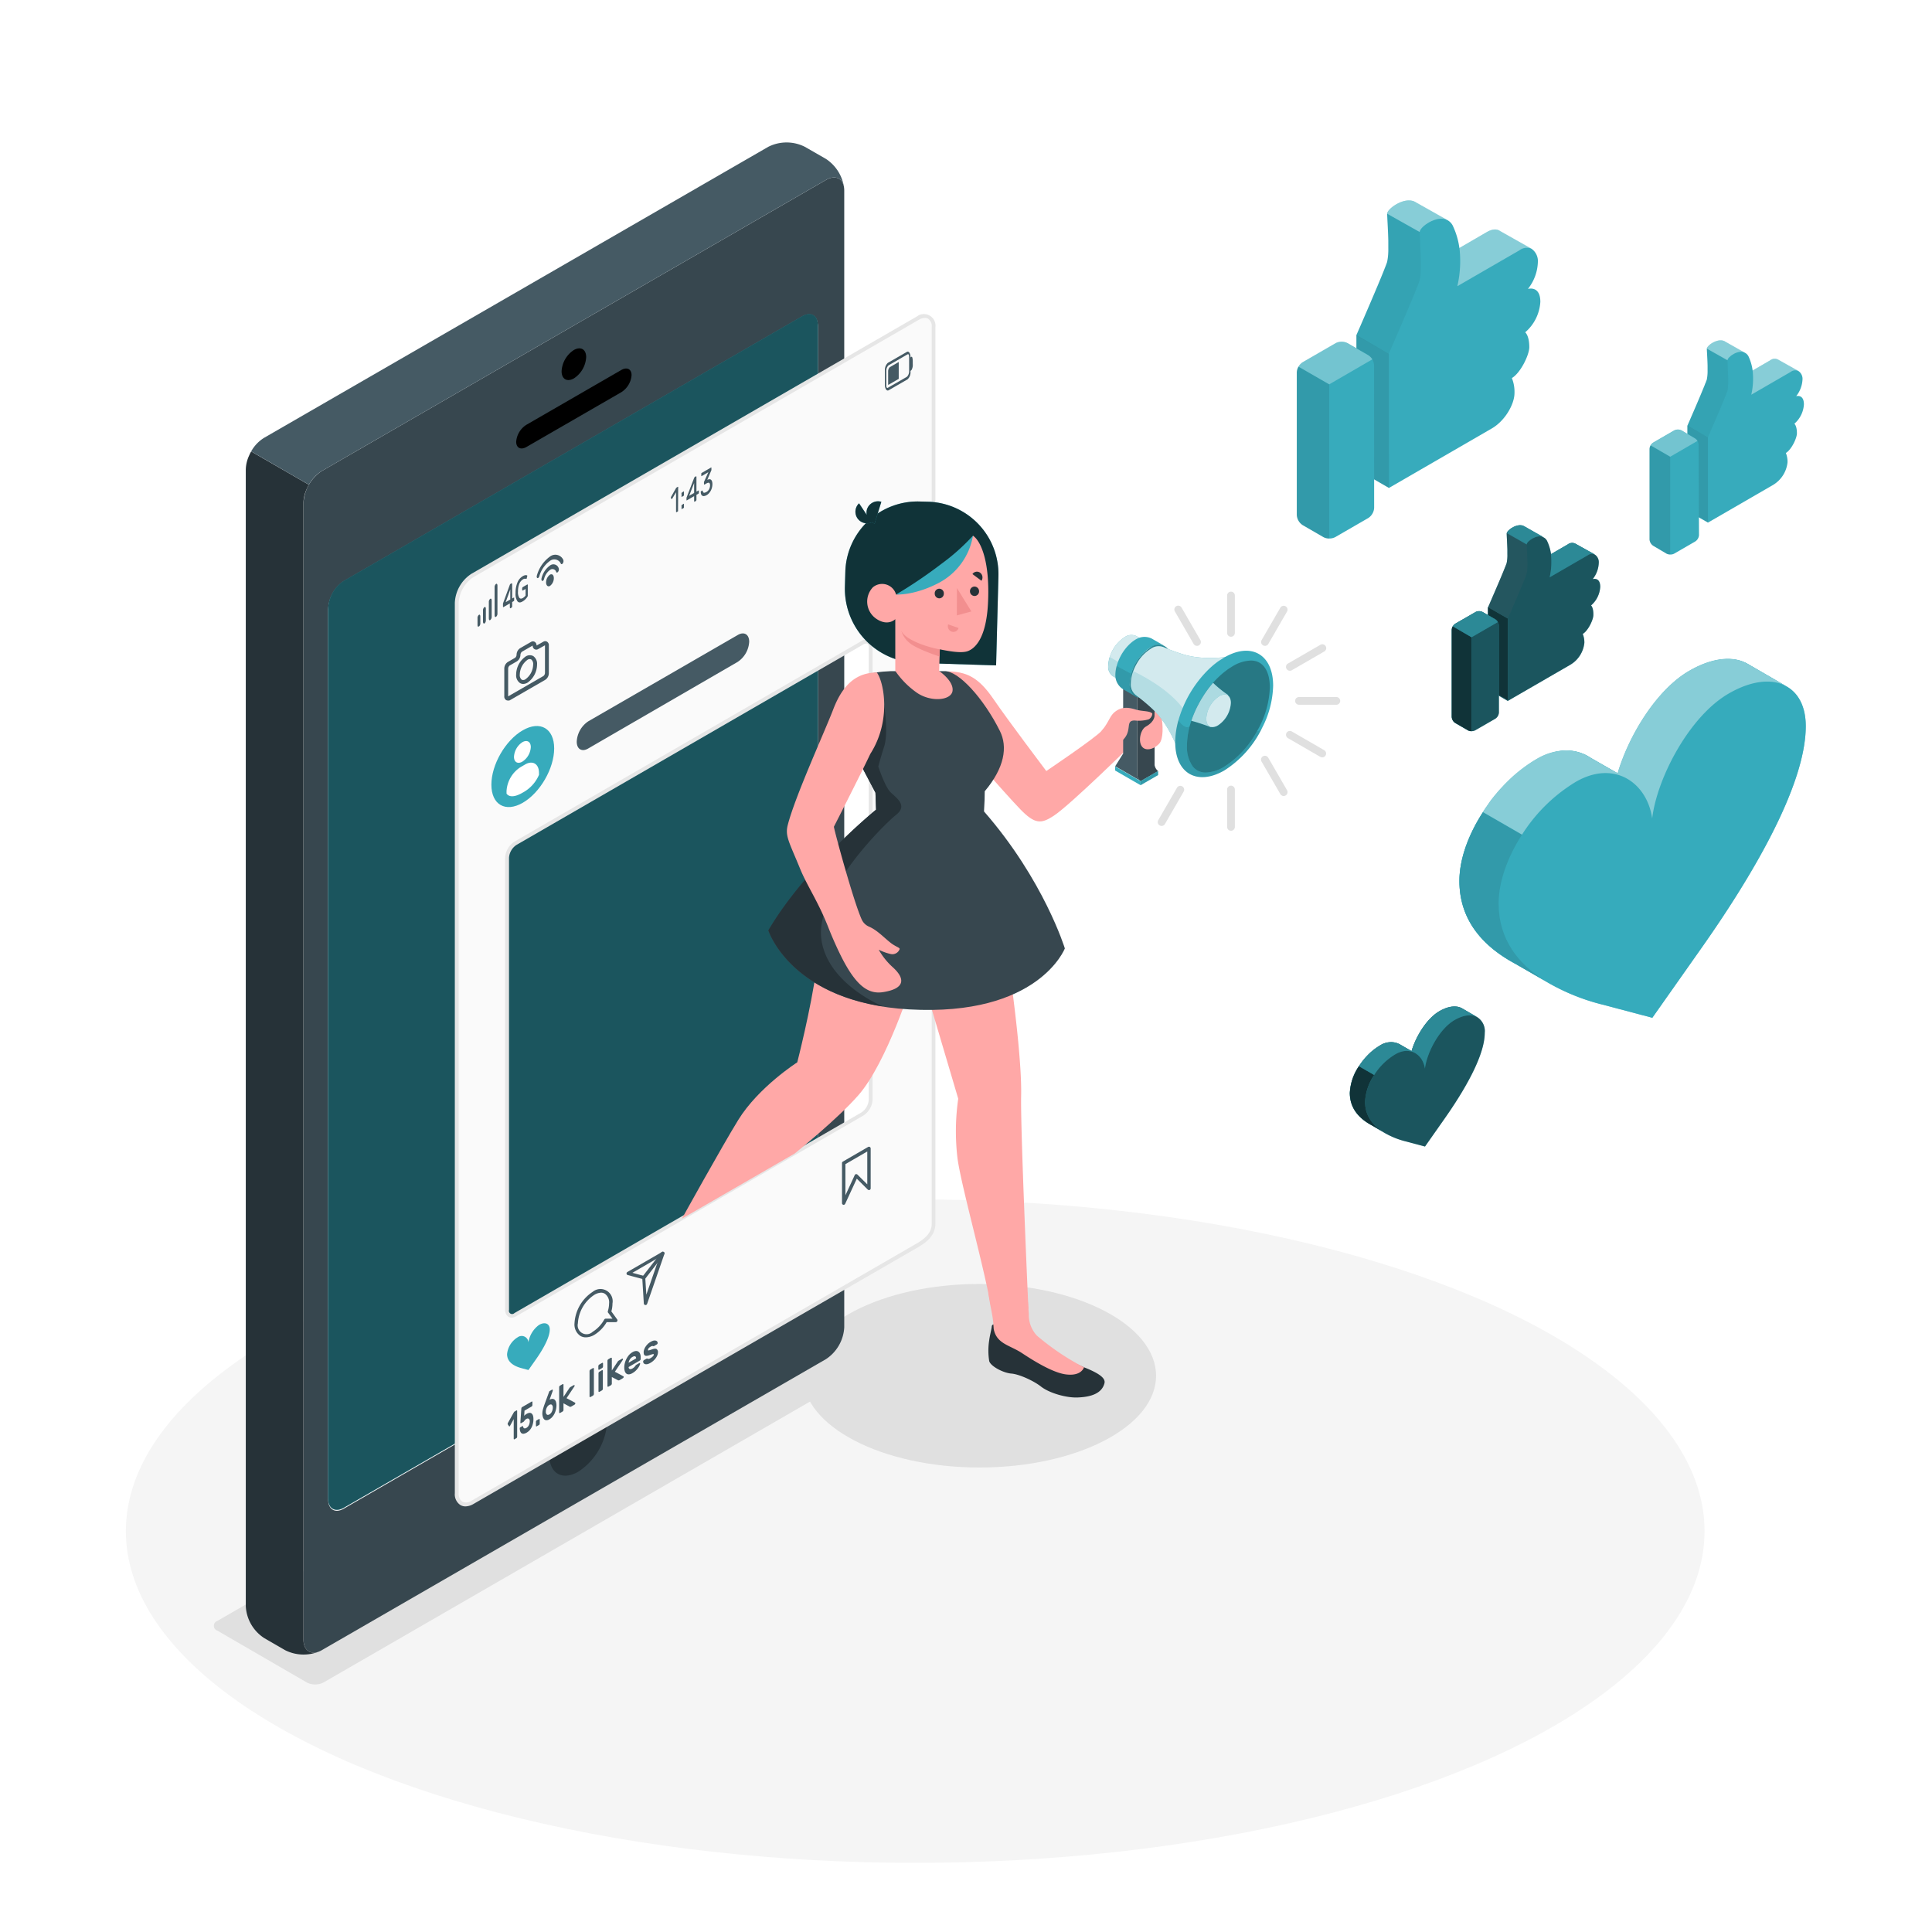 <svg class="animated" id="freepik_stories-influencer" xmlns="http://www.w3.org/2000/svg" viewBox="0 0 500 500" version="1.1" xmlns:xlink="http://www.w3.org/1999/xlink" xmlns:svgjs="http://svgjs.com/svgjs"><style>svg#freepik_stories-influencer:not(.animated) .animable {opacity: 0;}svg#freepik_stories-influencer.animated #freepik--Device--inject-303 {animation: 6s Infinite  linear wind;animation-delay: 0s;}svg#freepik_stories-influencer.animated #freepik--Character--inject-303 {animation: 6s Infinite  linear floating;animation-delay: 0s;}svg#freepik_stories-influencer.animated #freepik--Icons--inject-303 {animation: 3s Infinite  linear heartbeat;animation-delay: 0s;}            @keyframes wind {                0% {                    transform: rotate( 0deg );                }                25% {                    transform: rotate( 1deg );                }                75% {                    transform: rotate( -1deg );                }            }                    @keyframes floating {                0% {                    opacity: 1;                    transform: translateY(0px);                }                50% {                    transform: translateY(-10px);                }                100% {                    opacity: 1;                    transform: translateY(0px);                }            }                    @keyframes heartbeat {                0% {                    transform: scale(1);                }                10% {                    transform: scale(1.1);                }                30% {                    transform: scale(1);                }                40% {                    transform: scale(1);                }                50% {                    transform: scale(1.1);                }                60% {                    transform: scale(1);                }                100% {                    transform: scale(1);                }            }        </style><g id="freepik--Floor--inject-303" class="animable" style="transform-origin: 236.86px 396.26px;"><ellipse id="freepik--floor--inject-303" cx="236.86" cy="396.26" rx="204.28" ry="85.85" style="fill: rgb(245, 245, 245); transform-origin: 236.86px 396.26px;" class="animable"></ellipse></g><g id="freepik--Shadows--inject-303" class="animable" style="transform-origin: 177.267px 384.114px;"><ellipse id="freepik--Shadow--inject-303" cx="253.49" cy="356.04" rx="45.7" ry="23.75" style="fill: rgb(224, 224, 224); transform-origin: 253.49px 356.04px;" class="animable"></ellipse><path id="freepik--shadow--inject-303" d="M56.24,422,79.4,435.42a4.79,4.79,0,0,0,4.33,0l141.9-81.93a1.32,1.32,0,0,0,0-2.5l-23.16-13.42a4.79,4.79,0,0,0-4.33,0L56.24,419.5A1.32,1.32,0,0,0,56.24,422Z" style="fill: rgb(224, 224, 224); transform-origin: 140.935px 386.495px;" class="animable"></path></g><g id="freepik--Device--inject-303" class="animable" style="transform-origin: 141.05px 232.533px;"><g id="freepik--device--inject-303" class="animable" style="transform-origin: 141.05px 232.533px;"><path d="M213.75,46.58,83.29,121.89a10.54,10.54,0,0,0-4.74,8.23v294.2c0,3,2.13,4.26,4.74,2.74l130.46-75.31a10.53,10.53,0,0,0,4.74-8.22V49.32C218.49,46.3,216.36,45.07,213.75,46.58Zm-2.09,269.84c0,2.59-1.81,4.24-4.07,5.53L89,390.43c-2.24,1.3-4.07.25-4.07-2.35V157.62A9,9,0,0,1,89,150.56L207.59,82.09c2.26-1.3,4.07-.25,4.07,2.34Z" style="fill: rgb(55, 71, 79); transform-origin: 148.52px 236.82px;" id="elyzm59bx95ci" class="animable"></path><path d="M82.7,427.36a10.63,10.63,0,0,1-8.9-.29l-5.43-3.14a10.47,10.47,0,0,1-4.76-8.22V121.52a9,9,0,0,1,.83-3.55,10.92,10.92,0,0,1,.56-1.14,0,0,0,0,0,0,0l14.93,8.62h0a12,12,0,0,0-.82,1.74,8.77,8.77,0,0,0-.58,2.94V424.33C78.55,427.11,80.36,428.38,82.7,427.36Z" style="fill: rgb(38, 50, 56); transform-origin: 73.155px 272.514px;" id="elinvbzr8uard" class="animable"></path><path d="M149.65,363.55c4.14-2.39,7.49-.45,7.49,4.33a16.55,16.55,0,0,1-7.49,13c-4.14,2.39-7.49.45-7.49-4.33A16.55,16.55,0,0,1,149.65,363.55Z" style="fill: rgb(38, 50, 56); transform-origin: 149.65px 372.215px;" id="elsbmd5ffmvor" class="animable"></path><path d="M148.52,90.58c1.76-1,3.18-.19,3.18,1.84a7,7,0,0,1-3.18,5.51c-1.76,1-3.18.19-3.18-1.84A7,7,0,0,1,148.52,90.58Z" id="elrhc5urpk1is" class="animable" style="transform-origin: 148.52px 94.255px;"></path><path d="M136.24,109.93,160.8,95.75c1.46-.84,2.65-.24,2.65,1.34a5.71,5.71,0,0,1-2.65,4.41l-24.56,14.18c-1.46.84-2.65.24-2.65-1.35A5.69,5.69,0,0,1,136.24,109.93Z" id="el35e05zaf61c" class="animable" style="transform-origin: 148.52px 105.715px;"></path><path d="M211.66,316.18c0,2.58-1.81,4.23-4.07,5.53L89,390.19c-2.24,1.29-4.07.25-4.07-2.35V157.37A9,9,0,0,1,89,150.32L207.59,81.85c2.26-1.3,4.07-.25,4.07,2.34Z" style="fill: rgb(55, 171, 188); transform-origin: 148.295px 236.018px;" id="elh5awgpjdyjb" class="animable"></path><g id="elx80e598ega"><path d="M211.66,316.18c0,2.58-1.81,4.23-4.07,5.53L89,390.19c-2.24,1.29-4.07.25-4.07-2.35V157.37A9,9,0,0,1,89,150.32L207.59,81.85c2.26-1.3,4.07-.25,4.07,2.34Z" style="opacity: 0.5; transform-origin: 148.295px 236.018px;" class="animable"></path></g><path d="M218.44,48.57c-.34-2.47-2.31-3.36-4.68-2L83.29,121.89a9.73,9.73,0,0,0-3.35,3.55L65,116.82a9.66,9.66,0,0,1,3.36-3.52L198.82,38a10.51,10.51,0,0,1,9.49,0l5.45,3.13A10.61,10.61,0,0,1,218.44,48.57Z" style="fill: rgb(69, 90, 100); transform-origin: 141.72px 81.154px;" id="elyji24xklzfq" class="animable"></path></g></g><g id="freepik--Character--inject-303" class="animable" style="transform-origin: 232.268px 235.567px;"><path d="M237.51,82.35,122.28,148.93a9,9,0,0,0-4.07,7V386.45c0,2.6,1.83,3.64,4.07,2.35l115.23-66.6c2.25-1.29,4.07-2.94,4.07-5.53v-232C241.58,82.1,239.76,81,237.51,82.35ZM225.33,284.53a4.78,4.78,0,0,1-2.17,3.75l-89.77,51.9c-1.19.69-2.16.13-2.16-1.25V222a4.8,4.8,0,0,1,2.16-3.75l89.77-51.9c1.2-.69,2.17-.13,2.17,1.25Z" style="fill: rgb(250, 250, 250); transform-origin: 179.895px 235.561px;" id="elijxngjzjnf" class="animable"></path><path d="M120.47,389.85a2.54,2.54,0,0,1-1.31-.34,3.31,3.31,0,0,1-1.45-3.06V156A9.47,9.47,0,0,1,122,148.5L237.26,81.92a3,3,0,0,1,4.82,2.77v232c0,3.13-2.47,4.9-4.32,6L122.53,389.23A4.23,4.23,0,0,1,120.47,389.85ZM239.33,82.29a3.19,3.19,0,0,0-1.57.49h0L122.53,149.36a8.52,8.52,0,0,0-3.82,6.62V386.45a2.4,2.4,0,0,0,1,2.2,2.37,2.37,0,0,0,2.37-.29l115.23-66.59c2.64-1.52,3.82-3.09,3.82-5.1v-232a2.41,2.41,0,0,0-.94-2.2A1.57,1.57,0,0,0,239.33,82.29ZM132.43,341a1.55,1.55,0,0,1-.82-.22,2,2,0,0,1-.88-1.83V222a5.29,5.29,0,0,1,2.41-4.19l89.77-51.89a1.81,1.81,0,0,1,2.92,1.68V284.53a5.27,5.27,0,0,1-2.42,4.19l-89.77,51.89A2.48,2.48,0,0,1,132.43,341Zm91.7-174.44a1.43,1.43,0,0,0-.72.23l-89.77,51.89a4.33,4.33,0,0,0-1.91,3.32v117a.84.84,0,0,0,1.41.82l89.77-51.9a4.31,4.31,0,0,0,1.92-3.32V167.58a1.07,1.07,0,0,0-.39-1A.59.59,0,0,0,224.13,166.54Z" style="fill: rgb(230, 230, 230); transform-origin: 179.901px 235.567px;" id="elbkjpwomqhzk" class="animable"></path><path d="M123.58,161.73V160a1.07,1.07,0,0,1,.32-.85l.09-.05c.17-.11.32.1.32.47v1.69a1.1,1.1,0,0,1-.32.85l-.09,0C123.72,162.31,123.58,162.09,123.58,161.73Z" style="fill: rgb(69, 90, 100); transform-origin: 123.945px 160.628px;" id="el0fjkhgn8tssh" class="animable"></path><path d="M125,160.88V158a1.07,1.07,0,0,1,.33-.85l.09-.05c.17-.11.32.11.32.47v2.92a1.1,1.1,0,0,1-.32.85l-.09,0C125.19,161.46,125,161.24,125,160.88Z" style="fill: rgb(69, 90, 100); transform-origin: 125.37px 159.222px;" id="elb9k6tjpucua" class="animable"></path><path d="M126.51,160v-4.15a1.07,1.07,0,0,1,.33-.85l.08-.05c.18-.1.33.11.33.47v4.16a1.06,1.06,0,0,1-.33.84l-.08.06C126.66,160.61,126.51,160.4,126.51,160Z" style="fill: rgb(69, 90, 100); transform-origin: 126.88px 157.722px;" id="elqhxrduxlgnq" class="animable"></path><path d="M128,159.18V152a1.1,1.1,0,0,1,.32-.84l.09-.06c.18-.1.33.11.33.48v7.17a1.06,1.06,0,0,1-.32.84l-.09.06C128.13,159.76,128,159.55,128,159.18Z" style="fill: rgb(69, 90, 100); transform-origin: 128.371px 155.377px;" id="el0f2at05xt7ut" class="animable"></path><path d="M132,157.38a.37.37,0,0,1-.05-.22v-1l-1.64.95c-.09.05-.14,0-.14-.15v-.37a1.06,1.06,0,0,1,0-.21c0-.05,0-.12,0-.2l1.75-4.78a1.16,1.16,0,0,1,.09-.19.27.27,0,0,1,.11-.1l.23-.13c.07,0,.12-.05.15,0a.41.41,0,0,1,.05.23v3.68l.36-.21c.07,0,.12,0,.15,0a.55.55,0,0,1,0,.23v.25a.91.91,0,0,1,0,.27.38.38,0,0,1-.15.16l-.36.21v1.05a.6.6,0,0,1-.05.26.4.4,0,0,1-.15.17l-.28.15C132,157.41,132,157.41,132,157.38Zm.06-2.23v-2.62l-1.19,3.31Z" style="fill: rgb(69, 90, 100); transform-origin: 131.618px 154.194px;" id="el033fh0wlev9r" class="animable"></path><path d="M133.91,155.61a3.48,3.48,0,0,1-.48-2.15,6.86,6.86,0,0,1,.48-2.7,3.28,3.28,0,0,1,1.37-1.64,1.78,1.78,0,0,1,.66-.26.77.77,0,0,1,.51.08.1.1,0,0,1,0,.09.3.3,0,0,1,0,.12l-.15.55q0,.11-.06.12s0,0-.07,0a.93.93,0,0,0-.84.13,2.37,2.37,0,0,0-.93,1.13,5.25,5.25,0,0,0-.34,2,2.71,2.71,0,0,0,.33,1.62c.22.27.52.29.9.08a2.2,2.2,0,0,0,.4-.3,1.79,1.79,0,0,0,.33-.35v-1.71l-.69.39c-.07,0-.12,0-.14,0a.39.39,0,0,1-.05-.23v-.24a.62.62,0,0,1,.05-.27.29.29,0,0,1,.14-.15l1.1-.64c.07,0,.13,0,.16,0a.5.5,0,0,1,0,.27V154a1.06,1.06,0,0,1,0,.21.7.7,0,0,1-.06.17,3.55,3.55,0,0,1-1.3,1.28C134.69,156,134.23,156,133.91,155.61Z" style="fill: rgb(69, 90, 100); transform-origin: 135.01px 152.378px;" id="elzal6ul7lei" class="animable"></path><path d="M235.36,91.28c-.19-.27-.42-.35-.66-.21l-4.93,2.84a2.53,2.53,0,0,0-.76,2v3.69a2.1,2.1,0,0,0,.29,1.18.72.72,0,0,0,.26.24.45.45,0,0,0,.39,0l4.93-2.85a2.48,2.48,0,0,0,.76-2V92.45A2.18,2.18,0,0,0,235.36,91.28Zm-5.88,9a1,1,0,0,1-.11-.54V96.07a2,2,0,0,1,.58-1.52l4.93-2.85a.23.23,0,0,1,.21,0,.28.28,0,0,1,.09.07,1.17,1.17,0,0,1,.1.54V96a2,2,0,0,1-.58,1.52l-4.93,2.84A.2.2,0,0,1,229.48,100.29Z" style="fill: rgb(69, 90, 100); transform-origin: 232.326px 96.033px;" id="elzji2af39gm9" class="animable"></path><path d="M232.59,93.68v4.37l-2.65,1.53c-.05,0-.07,0-.09,0a.68.68,0,0,0,0-.15V96.15a1.52,1.52,0,0,1,.43-1.13Z" style="fill: rgb(69, 90, 100); transform-origin: 231.219px 96.63px;" id="el09tlka6gg1eb" class="animable"></path><path d="M235.89,92.34c.18-.11.33.41.33,1.17v.69a2.65,2.65,0,0,1-.34,1.59l-.33.23V92.53Z" style="fill: rgb(69, 90, 100); transform-origin: 235.892px 94.173px;" id="elm4z18eiagi" class="animable"></path><path d="M143.33,149.64a2.52,2.52,0,0,1-1,2c-.53.3-1-.11-1-.92a2.51,2.51,0,0,1,1-2C142.91,148.42,143.33,148.83,143.33,149.64Z" style="fill: rgb(69, 90, 100); transform-origin: 142.33px 150.18px;" id="elg6bddhsqob" class="animable"></path><path d="M142.38,146.32a5.75,5.75,0,0,0-2.23,3.33c-.08.3,0,.58.11.67h0c.18.12.45-.12.55-.49a4.06,4.06,0,0,1,1.57-2.36,1,1,0,0,1,1.56.55c.11.26.38.18.56-.14h0a1,1,0,0,0,.1-.78A1.43,1.43,0,0,0,142.38,146.32Z" style="fill: rgb(69, 90, 100); transform-origin: 142.378px 148.199px;" id="ele3gyhqudkxi" class="animable"></path><path d="M142.38,144a9,9,0,0,0-3.41,4.86c-.11.31-.08.63.07.73h0c.17.11.43-.1.54-.46a7.28,7.28,0,0,1,2.79-4,1.84,1.84,0,0,1,2.78.75c.12.22.37.15.55-.16h0a1,1,0,0,0,.08-.83A2.27,2.27,0,0,0,142.38,144Z" style="fill: rgb(69, 90, 100); transform-origin: 142.37px 146.592px;" id="elic9gn3j9u1" class="animable"></path><path d="M175.48,132.06a.52.52,0,0,1,0,.21c0,.06-.07.11-.12.13l-.24.14a.08.08,0,0,1-.11,0,.21.21,0,0,1-.05-.15v-5L174,129a.23.23,0,0,1-.12.12.11.11,0,0,1-.11,0l-.14-.2a.23.23,0,0,1,0-.17.76.76,0,0,1,.06-.2l1.27-2.23a.59.59,0,0,1,.09-.11l.1-.07.24-.14a.1.1,0,0,1,.12,0,.2.2,0,0,1,0,.14Z" style="fill: rgb(69, 90, 100); transform-origin: 174.568px 129.271px;" id="elmsxbmgge77a" class="animable"></path><path d="M176.89,127.2a.08.08,0,0,1,.11,0,.21.21,0,0,1,0,.15V128a.48.48,0,0,1,0,.2.4.4,0,0,1-.11.14l-.4.23c-.05,0-.09,0-.11,0a.17.17,0,0,1,0-.15v-.61a.35.35,0,0,1,0-.2.23.23,0,0,1,.11-.14Zm0,3.2a.08.08,0,0,1,.11,0,.22.22,0,0,1,0,.15v.62a.46.46,0,0,1,0,.19.27.27,0,0,1-.11.14l-.4.23c-.05,0-.09,0-.11,0a.16.16,0,0,1,0-.14V131a.41.41,0,0,1,0-.21.21.21,0,0,1,.11-.13Z" style="fill: rgb(69, 90, 100); transform-origin: 176.688px 129.454px;" id="elssbz7zu13l" class="animable"></path><path d="M179.8,129.82a.09.09,0,0,1-.11,0,.21.21,0,0,1-.05-.15V128.4l-1.86,1.08a.09.09,0,0,1-.11,0,.21.21,0,0,1,0-.15V129a1.28,1.28,0,0,1,0-.17l.06-.19,1.88-4.87a1.47,1.47,0,0,1,.1-.22.4.4,0,0,1,.13-.13l.24-.14a.09.09,0,0,1,.11,0,.21.21,0,0,1,.05.15v3.81l.51-.29a.09.09,0,0,1,.11,0,.2.2,0,0,1,0,.14v.33a.54.54,0,0,1,0,.21.29.29,0,0,1-.11.13l-.51.3v1.26a.53.53,0,0,1-.05.2.33.33,0,0,1-.11.14Zm-.16-2.24V125l-1.29,3.31Z" style="fill: rgb(69, 90, 100); transform-origin: 179.264px 126.55px;" id="elp6lbrjd9nl9" class="animable"></path><path d="M181.87,127.08a1,1,0,0,0,.08.25.44.44,0,0,0,.16.17.49.49,0,0,0,.28,0,1.67,1.67,0,0,0,.8-.46,1.68,1.68,0,0,0,.3-.39,2.2,2.2,0,0,0,.19-.47,1.69,1.69,0,0,0,.08-.56,1.12,1.12,0,0,0-.07-.45.36.36,0,0,0-.19-.22.41.41,0,0,0-.29,0,1.32,1.32,0,0,0-.36.15l-.5.29a.09.09,0,0,1-.11,0,.21.21,0,0,1-.05-.15v-.33a.59.59,0,0,1,0-.17l.06-.15,1.07-2.39-1.71,1a.08.08,0,0,1-.11,0,.16.16,0,0,1,0-.14v-.33a.35.35,0,0,1,0-.2.23.23,0,0,1,.11-.14L184,121a.09.09,0,0,1,.11,0,.21.21,0,0,1,0,.15v.32a.38.38,0,0,1,0,.18,1.46,1.46,0,0,1-.07.19l-1,2.35a1.26,1.26,0,0,1,.54-.16.6.6,0,0,1,.42.12.89.89,0,0,1,.27.43,2.12,2.12,0,0,1,.1.72,3.37,3.37,0,0,1-.12.9,3.33,3.33,0,0,1-.31.8,2.91,2.91,0,0,1-.47.66,2.23,2.23,0,0,1-.57.47,1.71,1.71,0,0,1-.69.25.65.65,0,0,1-.47-.1.7.7,0,0,1-.28-.35,1.53,1.53,0,0,1-.1-.54.32.32,0,0,1,0-.16.2.2,0,0,1,.09-.11l.27-.16a.09.09,0,0,1,.11,0A.23.23,0,0,1,181.87,127.08Z" style="fill: rgb(69, 90, 100); transform-origin: 182.861px 124.685px;" id="el16r5sel32nf" class="animable"></path><path d="M135.29,189c4.49-2.59,8.13-.49,8.13,4.69s-3.64,11.48-8.13,14.07-8.12.49-8.12-4.69S130.8,191.58,135.29,189Z" style="fill: rgb(55, 171, 188); transform-origin: 135.295px 198.38px;" id="el0h2upj26f5dw" class="animable"></path><path d="M135.19,192.08c1.21-.69,2.18-.13,2.18,1.26a4.78,4.78,0,0,1-2.18,3.77c-1.2.7-2.17.14-2.17-1.25A4.83,4.83,0,0,1,135.19,192.08Z" style="fill: rgb(255, 255, 255); transform-origin: 135.195px 194.598px;" id="elta0h1vl101" class="animable"></path><path d="M139.49,200c0-2.28-1.61-3.3-3.58-2.16l-1.24.72a7.92,7.92,0,0,0-3.58,6.19v.62s.85,1.73,4.2-.25a9.4,9.4,0,0,0,4.2-4.59Z" style="fill: rgb(255, 255, 255); transform-origin: 135.29px 201.72px;" id="elci5px32jrrh" class="animable"></path><path d="M152.27,186.66l38.62-22.3c1.68-1,3-.19,3,1.72a6.69,6.69,0,0,1-3,5.23l-38.63,22.38c-1.67,1-3,.19-3-1.75v0A6.72,6.72,0,0,1,152.27,186.66Z" style="fill: rgb(69, 90, 100); transform-origin: 171.575px 179.025px;" id="el1y0y9hlo33z" class="animable"></path><path d="M136.76,354.56l-1.79-.48c-1.71-.45-3.74-1.44-3.74-3.63a5.76,5.76,0,0,1,2.77-4.38,1.74,1.74,0,0,1,2.75,1.32,6.94,6.94,0,0,1,2.75-4.5c1.54-.88,2.78-.35,2.78,1.18,0,2.19-2,5.53-3.73,7.95Z" style="fill: rgb(55, 171, 188); transform-origin: 136.755px 348.512px;" id="elicv366bsese" class="animable"></path><path d="M151.6,346.1a2.77,2.77,0,0,1-1.39-.36,3.56,3.56,0,0,1-1.53-3.27,10.42,10.42,0,0,1,4.7-8.14,3.16,3.16,0,0,1,5.13,3,7.69,7.69,0,0,1-.29,2.06l1.52,2.09a.45.45,0,0,1,0,.46.46.46,0,0,1-.39.24H157a9.31,9.31,0,0,1-3.19,3.28A4.45,4.45,0,0,1,151.6,346.1Zm4-11.56a3.63,3.63,0,0,0-1.78.56,9.41,9.41,0,0,0-4.26,7.37,2.3,2.3,0,0,0,3.82,2.2,8.72,8.72,0,0,0,3-3.18.44.44,0,0,1,.38-.22h1.76l-1.09-1.49a.42.42,0,0,1-.12-.44,7.37,7.37,0,0,0,.32-2,2.73,2.73,0,0,0-1.09-2.52A1.88,1.88,0,0,0,155.6,334.54Z" style="fill: rgb(69, 90, 100); transform-origin: 154.234px 339.849px;" id="ellc64h49yosr" class="animable"></path><path d="M167,337.74H167a.44.44,0,0,1-.38-.41l-.39-6.34-3.76-1a.43.43,0,0,1-.32-.36.44.44,0,0,1,.22-.44l8.95-5.17a.46.46,0,0,1,.5,0,.45.45,0,0,1,.13.49l-4.47,12.91A.44.44,0,0,1,167,337.74Zm-3.33-8.34,3,.82a.44.44,0,0,1,.32.4l.28,4.45,3.36-9.71Z" style="fill: rgb(69, 90, 100); transform-origin: 167.061px 330.845px;" id="elmhr6clsbxqg" class="animable"></path><path d="M166.61,331.09a.41.41,0,0,1-.27-.1.43.43,0,0,1-.07-.61l4.88-6.27a.45.45,0,0,1,.62-.08.44.44,0,0,1,.07.62L167,330.92A.46.46,0,0,1,166.61,331.09Z" style="fill: rgb(69, 90, 100); transform-origin: 169.055px 327.516px;" id="el8z11f9ay3x8" class="animable"></path><path d="M218.35,311.8h-.09a.43.43,0,0,1-.35-.43V301a.43.43,0,0,1,.22-.38l6.54-3.79a.46.46,0,0,1,.44,0,.47.47,0,0,1,.22.39v10.33a.45.45,0,0,1-.27.41.45.45,0,0,1-.48-.1l-2.84-2.82-3,6.49A.43.43,0,0,1,218.35,311.8Zm.44-10.52v8.07l2.41-5.23a.41.41,0,0,1,.32-.25.43.43,0,0,1,.39.12l2.54,2.52V298Z" style="fill: rgb(69, 90, 100); transform-origin: 221.62px 304.287px;" id="elkid2iwp1m2a" class="animable"></path><path d="M153.7,360.77a.55.55,0,0,1-.07.23.49.49,0,0,1-.17.18l-.65.37c-.07,0-.12.05-.17,0a.16.16,0,0,1-.07-.15v-6.56a.43.43,0,0,1,.07-.23.49.49,0,0,1,.17-.18l.65-.37c.07,0,.12-.05.17,0a.18.18,0,0,1,.07.15Z" style="fill: rgb(69, 90, 100); transform-origin: 153.135px 357.805px;" id="ely6owlyf393" class="animable"></path><path d="M155.83,352.71a.16.16,0,0,1,.16,0,.17.17,0,0,1,.07.16v.77a.52.52,0,0,1-.23.41l-.75.43a.14.14,0,0,1-.16,0s-.07-.07-.07-.14v-.79a.38.38,0,0,1,.07-.22.47.47,0,0,1,.16-.18Zm.19,6.72a.55.55,0,0,1-.07.23.49.49,0,0,1-.17.18l-.65.37c-.07,0-.12.05-.17,0a.18.18,0,0,1-.07-.15v-4.66a.55.55,0,0,1,.07-.23.4.4,0,0,1,.17-.17l.65-.39a.17.17,0,0,1,.17,0,.18.18,0,0,1,.07.15Z" style="fill: rgb(69, 90, 100); transform-origin: 155.456px 356.46px;" id="elaxhbll7818p" class="animable"></path><path d="M158.34,356.37v1.72a.43.43,0,0,1-.07.23.49.49,0,0,1-.17.18l-.65.37c-.07,0-.12.05-.17,0a.18.18,0,0,1-.07-.15v-6.56a.55.55,0,0,1,.07-.23.4.4,0,0,1,.17-.17l.65-.38c.07,0,.12,0,.17,0a.16.16,0,0,1,.07.15v3.15l1.45-2.19a1.29,1.29,0,0,1,.13-.18.7.7,0,0,1,.2-.18l.89-.51a.12.12,0,0,1,.14,0s.06.06.06.13a.34.34,0,0,1,0,.1.78.78,0,0,1-.08.16l-2,3,2.21,1.18a.22.22,0,0,1,.07.06.13.13,0,0,1,0,.08.41.41,0,0,1-.06.2.36.36,0,0,1-.15.15l-.84.49a.46.46,0,0,1-.22.07l-.14,0Z" style="fill: rgb(69, 90, 100); transform-origin: 159.313px 355.136px;" id="elzhaji9pd84q" class="animable"></path><path d="M145.83,363.17v1.72a.49.49,0,0,1-.06.23.59.59,0,0,1-.17.18l-.66.38a.16.16,0,0,1-.16,0c-.05,0-.07-.07-.07-.15V359a.43.43,0,0,1,.07-.23.38.38,0,0,1,.16-.17l.66-.38a.15.15,0,0,1,.17,0,.18.18,0,0,1,.06.15v3.15l1.45-2.18a1.82,1.82,0,0,1,.14-.19.7.7,0,0,1,.2-.18l.88-.51c.06,0,.11,0,.15,0a.14.14,0,0,1,.06.13s0,.07,0,.1a.54.54,0,0,1-.09.16l-2,3,2.21,1.18.06.06s0,0,0,.08a.41.41,0,0,1-.06.2.46.46,0,0,1-.15.16l-.84.48a.43.43,0,0,1-.22.07.35.35,0,0,1-.13,0Z" style="fill: rgb(69, 90, 100); transform-origin: 146.8px 361.948px;" id="elftsf10vyxxe" class="animable"></path><path d="M161.56,353.9a4.58,4.58,0,0,1,.15-1.14,5.21,5.21,0,0,1,.42-1.1,5.07,5.07,0,0,1,.67-1,3.66,3.66,0,0,1,.88-.71,2.12,2.12,0,0,1,.88-.31,1.05,1.05,0,0,1,.67.17,1.13,1.13,0,0,1,.43.56,2.35,2.35,0,0,1,.15.88v.46a.38.38,0,0,1-.07.22.47.47,0,0,1-.16.18l-2.89,1.67a.64.64,0,0,0,.08.36.41.41,0,0,0,.22.17.7.7,0,0,0,.32,0,1.44,1.44,0,0,0,.37-.15,2.19,2.19,0,0,0,.45-.33,2.14,2.14,0,0,0,.29-.33,1.45,1.45,0,0,1,.15-.2l.17-.13.69-.4a.17.17,0,0,1,.17,0c.05,0,.07.07.07.15a1.5,1.5,0,0,1-.14.44,3.58,3.58,0,0,1-.38.65,5.39,5.39,0,0,1-.61.71,4,4,0,0,1-.86.64,2.06,2.06,0,0,1-.88.32,1,1,0,0,1-.67-.17,1.28,1.28,0,0,1-.42-.61A3,3,0,0,1,161.56,353.9Zm2.12-2.72a1.59,1.59,0,0,0-.43.33,1.8,1.8,0,0,0-.29.39,1.51,1.51,0,0,0-.19.41,1.82,1.82,0,0,0-.08.36l1.95-1.13a1.57,1.57,0,0,0-.06-.28.37.37,0,0,0-.16-.21.41.41,0,0,0-.28-.05A1.19,1.19,0,0,0,163.68,351.18Z" style="fill: rgb(69, 90, 100); transform-origin: 163.685px 352.661px;" id="elw0m2p01v8" class="animable"></path><path d="M169.21,350.6q0-.12-.06-.15a.34.34,0,0,0-.21,0l-.41.11-.64.22a2.08,2.08,0,0,1-.63.11.62.62,0,0,1-.4-.12.57.57,0,0,1-.22-.33,2,2,0,0,1-.06-.52,1.88,1.88,0,0,1,.13-.66,3,3,0,0,1,.35-.72,4.31,4.31,0,0,1,.55-.68,3.33,3.33,0,0,1,.76-.58,3.18,3.18,0,0,1,.76-.33,1.4,1.4,0,0,1,.56,0,.65.65,0,0,1,.37.21.74.74,0,0,1,.14.39.35.35,0,0,1-.06.23.46.46,0,0,1-.17.17l-.67.39a.29.29,0,0,1-.19.06l-.14-.05h-.21a1.16,1.16,0,0,0-.39.17,1.84,1.84,0,0,0-.46.36.62.62,0,0,0-.2.43.23.23,0,0,0,0,.16.22.22,0,0,0,.18,0,2.12,2.12,0,0,0,.37-.09l.62-.21c.51-.16.88-.18,1.09,0a.94.94,0,0,1,.31.82,2,2,0,0,1-.13.67,3.08,3.08,0,0,1-.37.72,4.43,4.43,0,0,1-.61.71,4.05,4.05,0,0,1-.81.6,2.82,2.82,0,0,1-.81.35,1.5,1.5,0,0,1-.59,0,.67.67,0,0,1-.51-.65.35.35,0,0,1,.06-.23.59.59,0,0,1,.17-.18l.67-.38a.21.21,0,0,1,.19,0l.15.07a.4.4,0,0,0,.23,0,1.2,1.2,0,0,0,.44-.19,1.34,1.34,0,0,0,.27-.17l.26-.21.19-.23A.49.49,0,0,0,169.21,350.6Z" style="fill: rgb(69, 90, 100); transform-origin: 168.368px 349.996px;" id="els321k162lfn" class="animable"></path><path d="M131.4,368.62a.21.21,0,0,1,0-.18.51.51,0,0,1,.07-.23l1.44-2.58.11-.18a.32.32,0,0,1,.13-.13l.52-.3a.08.08,0,0,1,.12,0,.19.19,0,0,1,.05.16v6.62a.48.48,0,0,1-.05.23.38.38,0,0,1-.12.15l-.54.31a.1.1,0,0,1-.13,0,.22.22,0,0,1-.05-.17v-5.06L132,369c0,.07-.08.12-.13.13a.09.09,0,0,1-.12,0Z" style="fill: rgb(69, 90, 100); transform-origin: 132.611px 368.753px;" id="elu7ufxacmw4" class="animable"></path><path d="M134.92,364.55a.49.49,0,0,1,.06-.23.27.27,0,0,1,.12-.15l2.51-1.45a.09.09,0,0,1,.12,0,.2.2,0,0,1,.06.16v.73a.49.49,0,0,1-.06.23.38.38,0,0,1-.12.15l-1.87,1.08-.08,1.36a1.61,1.61,0,0,1,.36-.34,3.43,3.43,0,0,1,.29-.19,1.82,1.82,0,0,1,.69-.25.79.79,0,0,1,.55.14,1.08,1.08,0,0,1,.37.53,2.76,2.76,0,0,1,.13.94,4.49,4.49,0,0,1-.14,1.2,4.07,4.07,0,0,1-.37,1,3.44,3.44,0,0,1-.55.77,3.68,3.68,0,0,1-.68.53,2.14,2.14,0,0,1-.79.29.82.82,0,0,1-.55-.13,1,1,0,0,1-.32-.46,2.07,2.07,0,0,1-.13-.69.59.59,0,0,1,0-.23.33.33,0,0,1,.13-.15l.54-.31a.11.11,0,0,1,.12,0,.24.24,0,0,1,.08.14.56.56,0,0,0,.12.31.33.33,0,0,0,.2.12.37.37,0,0,0,.25,0,1.94,1.94,0,0,0,.3-.13,1.57,1.57,0,0,0,.61-.68,2.2,2.2,0,0,0,.23-1,.78.78,0,0,0-.23-.64.55.55,0,0,0-.61,0,1.47,1.47,0,0,0-.32.23,1.24,1.24,0,0,0-.19.22l-.13.18a.67.67,0,0,1-.15.14l-.62.35a.09.09,0,0,1-.12,0,.2.2,0,0,1-.06-.16Z" style="fill: rgb(69, 90, 100); transform-origin: 136.28px 366.876px;" id="elduhcc1zb0ub" class="animable"></path><path d="M139.5,367.24a.1.1,0,0,1,.13,0,.25.25,0,0,1,.05.16v1a.68.68,0,0,1-.05.23.39.39,0,0,1-.13.15l-.62.36a.09.09,0,0,1-.12,0,.22.22,0,0,1-.06-.17v-1a.49.49,0,0,1,.06-.23.31.31,0,0,1,.12-.15Z" style="fill: rgb(69, 90, 100); transform-origin: 139.19px 368.189px;" id="elgi2pzl1u0ie" class="animable"></path><path d="M140.36,365.88a4.11,4.11,0,0,1,.14-1.09c.08-.32.19-.64.3-1l1.27-3.48a.77.77,0,0,1,.07-.17.24.24,0,0,1,.13-.15l.6-.35a.1.1,0,0,1,.13,0,.23.23,0,0,1,.05.16.22.22,0,0,1,0,.09.64.64,0,0,1,0,.07l-.83,2.3a1.58,1.58,0,0,1,.72-.23.87.87,0,0,1,.57.19,1.24,1.24,0,0,1,.37.58,3.18,3.18,0,0,1,.13.94,5,5,0,0,1-.51,2.12,4.21,4.21,0,0,1-.57.85,2.92,2.92,0,0,1-.73.6,1.46,1.46,0,0,1-.74.24.81.81,0,0,1-.57-.18,1.28,1.28,0,0,1-.37-.59A3,3,0,0,1,140.36,365.88Zm2.71-1.57a1,1,0,0,0-.24-.74c-.15-.14-.38-.13-.66,0a1.66,1.66,0,0,0-.67.74,2.31,2.31,0,0,0-.24,1,1,1,0,0,0,.24.75c.15.15.38.14.67,0a1.58,1.58,0,0,0,.66-.75A2.31,2.31,0,0,0,143.07,364.31Z" style="fill: rgb(69, 90, 100); transform-origin: 142.185px 363.584px;" id="elbbb0w3m25nf" class="animable"></path><path d="M135.4,177a1.58,1.58,0,0,1-.82-.22,2.43,2.43,0,0,1-1-2.22,5.75,5.75,0,0,1,2.46-4.66h0a1.92,1.92,0,0,1,1.95-.12,2.43,2.43,0,0,1,1,2.22,5.77,5.77,0,0,1-2.47,4.67A2.25,2.25,0,0,1,135.4,177Zm1.12-6.24a4.86,4.86,0,0,0-2,3.8,1.54,1.54,0,0,0,.52,1.36,1,1,0,0,0,.94-.12,4.81,4.81,0,0,0,2-3.8,1.5,1.5,0,0,0-.52-1.35,1,1,0,0,0-.95.11Z" style="fill: rgb(69, 90, 100); transform-origin: 136.285px 173.285px;" id="ell8rn0sio0jj" class="animable"></path><path d="M131.4,181.29a.87.87,0,0,1-.41-.11,1.06,1.06,0,0,1-.48-1V173a2.05,2.05,0,0,1,.9-1.67l1.89-1.09a1.06,1.06,0,0,0,.39-.8,2.07,2.07,0,0,1,.9-1.68l2.87-1.65a.9.9,0,0,1,.92,0,1.07,1.07,0,0,1,.48.95l1.78-1a.9.9,0,0,1,.92,0,1.06,1.06,0,0,1,.48,1v7.19a2.06,2.06,0,0,1-.9,1.67l-9.23,5.33A1.09,1.09,0,0,1,131.4,181.29Zm6.46-14.22-2.77,1.59a1.09,1.09,0,0,0-.4.81,2.06,2.06,0,0,1-.89,1.67l-1.89,1.09a1.07,1.07,0,0,0-.4.8v7.19l9.13-5.27a1.07,1.07,0,0,0,.4-.8V167l-1.79,1a.9.9,0,0,1-.92,0A1,1,0,0,1,137.86,167.07Z" style="fill: rgb(69, 90, 100); transform-origin: 136.275px 173.619px;" id="el57nxahv3uqs" class="animable"></path><path d="M245.3,173.76c4.67.08,7.84,1.36,11.76,7.09s13.72,18.69,13.72,18.69,12.67-8.52,14.32-10.41,6.79-4.95,6.79-4.95l1.76,7.74s-16.69,16.46-21,19.24c-3.17,2.06-4.79,2.21-8.62-1.74s-17.93-20.1-17.93-20.1Z" style="fill: rgb(255, 168, 167); transform-origin: 269.475px 193.172px;" id="elyepbi3xt2p" class="animable"></path><path d="M294.28,175.63l4.53-2.63v25a2.64,2.64,0,0,0,.91,1.57l-4.54,2.62a2.64,2.64,0,0,1-.9-1.57Z" style="fill: rgb(55, 71, 79); transform-origin: 297px 187.595px;" id="elzj4qdlw8zb" class="animable"></path><path d="M298.81,183.08s1.28.34,1.73,2.34.62,5.82-.56,7.06-2.75,1.74-3.78,1.27c-1.92-.89-1.25-4.82.33-5.7,2.52-1.4,2.26-3,2.26-3Z" style="fill: rgb(255, 168, 167); transform-origin: 297.953px 188.502px;" id="elqhxoc2s00j" class="animable"></path><path d="M288.76,175.58l1.91,2.44v17l-2.06,3.29,6.58,3.8a2.39,2.39,0,0,1-.9-1.57V178.77Z" style="fill: rgb(69, 90, 100); transform-origin: 291.9px 188.845px;" id="el19vlinuzw6m" class="animable"></path><polygon points="288.6 198.36 288.6 199.41 295.18 203.21 295.18 202.16 288.6 198.36" style="fill: rgb(55, 171, 188); transform-origin: 291.89px 200.785px;" id="el44la4q785og" class="animable"></polygon><polygon points="295.18 203.21 299.72 200.59 299.72 199.54 295.18 202.16 295.18 203.21" style="fill: rgb(55, 171, 188); transform-origin: 297.45px 201.375px;" id="elzalpnvfvra" class="animable"></polygon><g id="elop8tagpnn1"><polygon points="295.18 203.21 299.72 200.59 299.72 199.54 295.18 202.16 295.18 203.21" style="opacity: 0.1; transform-origin: 297.45px 201.375px;" class="animable"></polygon></g><path d="M294.07,164.61h0a3,3,0,0,0-3,.28l0,0a9.39,9.39,0,0,0-4.25,7.36v0a2.92,2.92,0,0,0,1.33,2.79h0l3.43,2,5.73-10.65Z" style="fill: rgb(55, 171, 188); transform-origin: 292.056px 170.687px;" id="elnc5vvmzbnzn" class="animable"></path><g id="el4vd05ukzamr"><path d="M294.07,164.61h0a3,3,0,0,0-3,.28l0,0a9.39,9.39,0,0,0-4.25,7.36v0a2.92,2.92,0,0,0,1.33,2.79h0l3.43,2,5.73-10.65Z" style="fill: rgb(250, 250, 250); opacity: 0.8; transform-origin: 292.056px 170.687px;" class="animable"></path></g><g id="eliyrntmrwugk"><path d="M288.08,175.11h0l3.43,2,1.9-3.53L287.14,170a7.54,7.54,0,0,0-.39,2.29v0A2.92,2.92,0,0,0,288.08,175.11Z" style="fill: rgb(55, 171, 188); opacity: 0.2; transform-origin: 290.069px 173.555px;" class="animable"></path></g><path d="M301.48,167.22h0a3.55,3.55,0,0,0-3.35.15l-.41.22-.49.31q-.39.27-.78.6a11,11,0,0,0-1.3,1.34,12.79,12.79,0,0,0-2.4,4.57,8.91,8.91,0,0,0-.36,2.41,3.79,3.79,0,0,0,1.49,3.4l-3.28-1.89h0a4.24,4.24,0,0,1-1.94-3.66,8.93,8.93,0,0,1,.33-2.3,12.63,12.63,0,0,1,2.43-4.68,11.08,11.08,0,0,1,1.31-1.34,6.86,6.86,0,0,1,.77-.59,4.42,4.42,0,0,1,.49-.31l.42-.22a4.22,4.22,0,0,1,3.71.06h0l.09.05.11.07Z" style="fill: rgb(55, 171, 188); transform-origin: 295.069px 172.525px;" id="elk6mn62gq2u" class="animable"></path><g id="ela1vifa6b5kb"><path d="M290.6,178.33h0a4.24,4.24,0,0,1-1.94-3.66,8.93,8.93,0,0,1,.33-2.3l3.75,2a8.91,8.91,0,0,0-.36,2.41,3.79,3.79,0,0,0,1.49,3.4Z" style="opacity: 0.1; transform-origin: 291.264px 176.275px;" class="animable"></path></g><path d="M303,170.67a11.74,11.74,0,0,1-5.32,9.22,3.7,3.7,0,0,1-3.78.36l-.06,0a3.79,3.79,0,0,1-1.49-3.4,11.79,11.79,0,0,1,5.33-9.23,3.25,3.25,0,0,1,5.32,3.08Z" style="fill: rgb(55, 171, 188); transform-origin: 297.696px 173.716px;" id="eln0y1z737pri" class="animable"></path><g id="el0q6r200jw07"><path d="M303,170.67a11.74,11.74,0,0,1-5.32,9.22,3.7,3.7,0,0,1-3.78.36l-.06,0a3.79,3.79,0,0,1-1.49-3.4,11.79,11.79,0,0,1,5.33-9.23,3.25,3.25,0,0,1,5.32,3.08Z" style="opacity: 0.2; transform-origin: 297.696px 173.716px;" class="animable"></path></g><path d="M319.37,169.79s-5.37,2.76-10,10.7a36.62,36.62,0,0,0-2.17,4.44,24.63,24.63,0,0,0-2.12,9.54c-1.6-3.92-3.59-8-6.91-11.09a51.28,51.28,0,0,0-4.09-3.41h0a3.44,3.44,0,0,1-1.4-3.14,9.34,9.34,0,0,1,.61-3.13,11.48,11.48,0,0,1,.91-1.95,10.49,10.49,0,0,1,3.64-3.85,3.45,3.45,0,0,1,3.42-.37h0a51.63,51.63,0,0,0,5,1.83C310.66,170.67,315.18,170.36,319.37,169.79Z" style="fill: rgb(55, 171, 188); transform-origin: 306.016px 180.854px;" id="el1bza9rp3rne" class="animable"></path><g id="elk7y964m6xud"><path d="M319.37,169.79s-5.37,2.76-10,10.7a36.62,36.62,0,0,0-2.17,4.44,24.63,24.63,0,0,0-2.12,9.54c-1.6-3.92-3.59-8-6.91-11.09a51.28,51.28,0,0,0-4.09-3.41h0a3.44,3.44,0,0,1-1.4-3.14,9.34,9.34,0,0,1,.61-3.13,11.48,11.48,0,0,1,.91-1.95,10.49,10.49,0,0,1,3.64-3.85,3.45,3.45,0,0,1,3.42-.37h0a51.63,51.63,0,0,0,5,1.83C310.66,170.67,315.18,170.36,319.37,169.79Z" style="fill: rgb(250, 250, 250); opacity: 0.8; transform-origin: 306.016px 180.854px;" class="animable"></path></g><g id="elks00e1h5gia"><path d="M307.24,184.93a24.63,24.63,0,0,0-2.12,9.54c-1.6-3.92-3.59-8-6.91-11.09a51.28,51.28,0,0,0-4.09-3.41h0a3.44,3.44,0,0,1-1.4-3.14,9.34,9.34,0,0,1,.61-3.13C297.41,175.73,304,179.49,307.24,184.93Z" style="fill: rgb(55, 171, 188); opacity: 0.2; transform-origin: 299.971px 184.085px;" class="animable"></path></g><path d="M329.49,177.46a25,25,0,0,1-2.9,11h0a26.76,26.76,0,0,1-9.77,10.95c-7,4-12.67.76-12.67-7.32a21.14,21.14,0,0,1,.84-5.73,30.1,30.1,0,0,1,7.67-13q.75-.73,1.53-1.38l.66-.52h0c.32-.24.63-.46,1-.68s.67-.43,1-.63C323.82,166.1,329.49,169.37,329.49,177.46Z" style="fill: rgb(55, 171, 188); transform-origin: 316.82px 184.767px;" id="eln16z07g9ja" class="animable"></path><g id="elfvw300hx6um"><path d="M326.59,188.46a26.76,26.76,0,0,1-9.77,10.95c-7,4-12.67.76-12.67-7.32a21.14,21.14,0,0,1,.84-5.73h0c.47,1,2.17,2.54,2.93,1.49a19.66,19.66,0,0,0-.73,5.08,8.69,8.69,0,0,0,1.5,5.43,4.15,4.15,0,0,0,3.41,1.57,9.66,9.66,0,0,0,4.66-1.47,24.65,24.65,0,0,0,8.6-9.32S325.79,189.51,326.59,188.46Z" style="opacity: 0.1; transform-origin: 315.37px 193.741px;" class="animable"></path></g><path d="M328.63,177.91a24,24,0,0,1-3.27,11.23,24.65,24.65,0,0,1-8.6,9.32,9.66,9.66,0,0,1-4.66,1.47,4.15,4.15,0,0,1-3.41-1.57,8.69,8.69,0,0,1-1.5-5.43,19.66,19.66,0,0,1,.73-5.08c.18-.65.39-1.31.63-2a28.22,28.22,0,0,1,1.5-3.39c.11-.23.24-.46.36-.68.2-.37.41-.74.63-1.1a30.08,30.08,0,0,1,2.5-3.52l0,0a24.38,24.38,0,0,1,1.89-2q.7-.68,1.44-1.26l.62-.48c.26-.19.51-.36.77-.53l.75-.47a9.7,9.7,0,0,1,4.67-1.47C326.79,170.91,328.63,173.53,328.63,177.91Z" style="fill: rgb(55, 171, 188); transform-origin: 317.902px 185.441px;" id="eltl5kkg5cl2e" class="animable"></path><g id="el8pwz6k9sslv"><path d="M328.63,177.91a24,24,0,0,1-3.27,11.23,24.65,24.65,0,0,1-8.6,9.32,9.66,9.66,0,0,1-4.66,1.47,4.15,4.15,0,0,1-3.41-1.57,8.69,8.69,0,0,1-1.5-5.43,19.66,19.66,0,0,1,.73-5.08c.18-.65.39-1.31.63-2a28.22,28.22,0,0,1,1.5-3.39c.11-.23.24-.46.36-.68.2-.37.41-.74.63-1.1a30.08,30.08,0,0,1,2.5-3.52l0,0a24.38,24.38,0,0,1,1.89-2q.7-.68,1.44-1.26l.62-.48c.26-.19.51-.36.77-.53l.75-.47a9.7,9.7,0,0,1,4.67-1.47C326.79,170.91,328.63,173.53,328.63,177.91Z" style="opacity: 0.3; transform-origin: 317.902px 185.441px;" class="animable"></path></g><path d="M317.86,179.89l-4.45,8.31c-1.25-.47-3.36-1.22-5.08-1.66.07-.22.14-.44.22-.66a28.22,28.22,0,0,1,1.5-3.39l.36-.68c.2-.37.41-.74.64-1.1a28.88,28.88,0,0,1,2.49-3.52l0,0,.4-.47A28.4,28.4,0,0,0,317.86,179.89Z" style="fill: rgb(55, 171, 188); transform-origin: 313.095px 182.46px;" id="elt3ck5zwj48s" class="animable"></path><g id="elmcodazfhcta"><g style="opacity: 0.6; transform-origin: 313.095px 182.46px;" class="animable"><path d="M317.86,179.89l-4.45,8.31c-1.25-.47-3.36-1.22-5.08-1.66.07-.22.14-.44.22-.66a28.22,28.22,0,0,1,1.5-3.39l.36-.68c.2-.37.41-.74.64-1.1a28.88,28.88,0,0,1,2.49-3.52l0,0,.4-.47A28.4,28.4,0,0,0,317.86,179.89Z" style="fill: rgb(250, 250, 250); transform-origin: 313.095px 182.46px;" id="elnnnuoyfxo1" class="animable"></path></g></g><path d="M313.78,188.17c-1,0-1.6-.81-1.6-2.17v0a7.4,7.4,0,0,1,3.35-5.81l0,0a2.84,2.84,0,0,1,1.4-.44c1,0,1.61.81,1.61,2.17v0a7.44,7.44,0,0,1-3.36,5.82l0,0a2.89,2.89,0,0,1-1.4.43Z" style="fill: rgb(55, 171, 188); transform-origin: 315.36px 183.96px;" id="elisgty9pyah" class="animable"></path><g id="el6kh82iacxp"><g style="opacity: 0.8; transform-origin: 315.36px 183.96px;" class="animable"><path d="M313.78,188.17c-1,0-1.6-.81-1.6-2.17v0a7.4,7.4,0,0,1,3.35-5.81l0,0a2.84,2.84,0,0,1,1.4-.44c1,0,1.61.81,1.61,2.17v0a7.44,7.44,0,0,1-3.36,5.82l0,0a2.89,2.89,0,0,1-1.4.43Z" style="fill: rgb(250, 250, 250); transform-origin: 315.36px 183.96px;" id="el464nl9t6dq4" class="animable"></path></g></g><path d="M318.58,164.79a1,1,0,0,1-1-1v-9.67a1,1,0,0,1,2,0v9.67A1,1,0,0,1,318.58,164.79Z" style="fill: rgb(224, 224, 224); transform-origin: 318.58px 158.955px;" id="elqiuvgd6sui" class="animable"></path><path d="M309.78,167.15a1,1,0,0,1-.87-.5l-4.83-8.37a1,1,0,1,1,1.73-1l4.84,8.37a1,1,0,0,1-.87,1.5Z" style="fill: rgb(224, 224, 224); transform-origin: 307.354px 161.947px;" id="eloawnvyig26a" class="animable"></path><path d="M300.63,213.75a1,1,0,0,1-.87-1.5l4.84-8.38a1,1,0,0,1,1.36-.36,1,1,0,0,1,.37,1.36l-4.84,8.38A1,1,0,0,1,300.63,213.75Z" style="fill: rgb(224, 224, 224); transform-origin: 303.043px 208.564px;" id="elo2phfrob8ir" class="animable"></path><path d="M318.58,215a1,1,0,0,1-1-1v-9.67a1,1,0,0,1,2,0V214A1,1,0,0,1,318.58,215Z" style="fill: rgb(224, 224, 224); transform-origin: 318.58px 209.165px;" id="elhv9c5xu6wb6" class="animable"></path><path d="M332.21,206a1,1,0,0,1-.86-.5l-4.84-8.37a1,1,0,1,1,1.73-1l4.84,8.37a1,1,0,0,1-.87,1.5Z" style="fill: rgb(224, 224, 224); transform-origin: 329.784px 200.797px;" id="el9fksad9riej" class="animable"></path><path d="M342.19,196a1,1,0,0,1-.5-.13l-8.37-4.84a1,1,0,0,1-.37-1.36,1,1,0,0,1,1.37-.37l8.37,4.84a1,1,0,0,1,.37,1.36A1,1,0,0,1,342.19,196Z" style="fill: rgb(224, 224, 224); transform-origin: 338.005px 192.583px;" id="el26e2fcefjw2" class="animable"></path><path d="M345.84,182.39h-9.66a1,1,0,1,1,0-2h9.66a1,1,0,1,1,0,2Z" style="fill: rgb(224, 224, 224); transform-origin: 341.01px 181.39px;" id="el0bc0ttkvebok" class="animable"></path><path d="M333.82,173.59a1,1,0,0,1-.5-1.87l8.37-4.83a1,1,0,1,1,1,1.73l-8.37,4.84A1,1,0,0,1,333.82,173.59Z" style="fill: rgb(224, 224, 224); transform-origin: 338.02px 170.162px;" id="ele9vt8navhxh" class="animable"></path><path d="M327.38,167.15a1,1,0,0,1-.5-.13,1,1,0,0,1-.37-1.37l4.84-8.37a1,1,0,0,1,1.36-.37,1,1,0,0,1,.37,1.37l-4.84,8.37A1,1,0,0,1,327.38,167.15Z" style="fill: rgb(224, 224, 224); transform-origin: 329.795px 161.965px;" id="el508b3nt52ox" class="animable"></path><path d="M285.1,189.13c2-2.38,2.06-3.89,3.57-5s3-1.2,5.21-.51c1.66.51,3.62.31,4.29,1,.18.13-.14,1.19-.93,1.56a9.24,9.24,0,0,1-3.59.28c-2.56,0-.52,2.51-3,5C289.53,193.17,285.1,189.13,285.1,189.13Z" style="fill: rgb(255, 168, 167); transform-origin: 291.659px 187.532px;" id="elzmhx0ch8c9" class="animable"></path><g id="freepik--character--inject-303" class="animable" style="transform-origin: 231.183px 245.704px;"><path d="M257.79,172.2l-20.54-.64a19.2,19.2,0,0,1-18.59-19.69l.11-3.94a18.72,18.72,0,0,1,19.3-18.14l2.18.06a18.74,18.74,0,0,1,18.14,19.31Z" style="fill: rgb(55, 171, 188); transform-origin: 238.526px 150.99px;" id="ell24mfpo5nhg" class="animable"></path><g id="el5y3iekh7x1b"><g style="opacity: 0.7; transform-origin: 238.526px 150.99px;" class="animable"><path d="M257.79,172.2l-20.54-.64a19.2,19.2,0,0,1-18.59-19.69l.11-3.94a18.72,18.72,0,0,1,19.3-18.14l2.18.06a18.74,18.74,0,0,1,18.14,19.31Z" id="el6mg7nuqkwup" class="animable" style="transform-origin: 238.526px 150.99px;"></path></g></g><path d="M251.8,138.64a12.64,12.64,0,0,1-2.73,9.31,17.89,17.89,0,0,1-17.17,5.91,120.21,120.21,0,0,0,11.71-7.92A54.89,54.89,0,0,0,251.8,138.64Z" style="fill: rgb(55, 171, 188); transform-origin: 241.887px 146.43px;" id="eld6k1cbnfsi4" class="animable"></path><path d="M228.09,129.86a3,3,0,0,0-3.71,1.94,2.9,2.9,0,0,0-.06,1.46l-2-3a3,3,0,0,0,3.28,4.92l0-.05a2.76,2.76,0,0,0,.75.37Z" style="fill: rgb(55, 171, 188); transform-origin: 224.737px 132.617px;" id="elatjk1zgeyq" class="animable"></path><g id="elqv3zl7y5a8"><path d="M228.09,129.86a3,3,0,0,0-3.71,1.94,2.9,2.9,0,0,0-.06,1.46l-2-3a3,3,0,0,0,3.28,4.92l0-.05a2.76,2.76,0,0,0,.75.37Z" style="opacity: 0.7; transform-origin: 224.737px 132.617px;" class="animable"></path></g><path d="M257.07,342.76a.6.6,0,0,0-.41.58c-.07.74-.49,2.22-.65,3.49a17.07,17.07,0,0,0,0,5.43c.37,1.32,3.61,3.05,5.73,3.22s5.87,1.94,7.64,3.34c2.18,1.72,6.67,3,9.63,2.84,3.48-.14,6.16-1.11,6.82-3.66.28-1.08-.66-2.32-5.25-4.13,0,0-2.32-1-3.65-1.73-6.7-3.58-9-5.72-11.2-9.7Z" style="fill: rgb(38, 50, 56); transform-origin: 270.834px 352.057px;" id="el5r3fos7kqqe" class="animable"></path><path d="M268.35,345.66a7.83,7.83,0,0,1-2.09-5.62l-.43-5.53-10.06.05c.55,3.85,1.23,6.15,1.31,8.2l.09,1.19c.74,3.78,4,4.13,7.08,6.08,1.55,1,7.62,5.14,11.57,5.66,3.22.42,4.35-.9,4.73-1.82A64.34,64.34,0,0,1,268.35,345.66Z" style="fill: rgb(255, 168, 167); transform-origin: 268.16px 345.14px;" id="el5p7mwwge92i" class="animable"></path><path d="M236.74,246.35h0l11.25,38a59.14,59.14,0,0,0-.17,15.59c1.07,7.41,6.63,27.05,8.6,38,.45,2.48,3.92,3,9.73.76,0,0-2.08-46.14-1.88-55.13.34-15.11-6.57-59.34-9.8-68.1" style="fill: rgb(255, 168, 167); transform-origin: 251.445px 277.796px;" id="elyh0a7hna1ag" class="animable"></path><path d="M256.32,224.67l-39.52,1,0,0c-3.57,9.35-3.94,13.63-5.47,24.84-1.46,10.67-5,24.42-5,24.42s-10,6.38-15.26,14.89c-4.24,6.88-14.58,25.55-14.58,25.55l29.16-16.83s11.2-9,16.54-15.15c7.39-8.48,13.91-29.32,13.91-29.32" style="fill: rgb(255, 168, 167); transform-origin: 216.405px 270.02px;" id="el9idpe2tm5zi" class="animable"></path><path d="M254.66,210c.13-2.22.21-4.12.19-5.22,5.1-6.07,6-11.46,3.91-15.63-4.17-8.36-10.72-15.64-14.4-15.46l-13.77,0h0c-2.88.11-5.18.44-6.66,1.21-3.08,1.59-3.44,4.61-3.59,8.2-.16,3.94.73,7,1.73,13.53l4.5,8.54.16,4.41s-18.17,14.74-27.88,31.25c0,0,5.88,18.66,36.42,20.4,33.51,1.91,40.31-15.78,40.31-15.78S270.18,227.77,254.66,210Z" style="fill: rgb(55, 71, 79); transform-origin: 237.215px 217.53px;" id="el59ogrx9ic3r" class="animable"></path><path d="M230.44,205c-1.44-1.44-3.14-6.64-3.14-6.64s.4-1.6,1.53-5.19,0-10.55,0-10.73l-3.5-5.31-4.67,2.52a24.88,24.88,0,0,0-.32,3.39c-.16,3.94.73,7,1.73,13.53l4.5,8.54.16,4.41s-18.17,14.74-27.88,31.25c0,0,5,15.79,29.59,19.67-.91-.38-14.79-6.36-15.93-17.88-1.17-11.91,16.23-29.18,19.39-31.67S231.88,206.44,230.44,205Z" style="fill: rgb(38, 50, 56); transform-origin: 216.051px 218.785px;" id="el503d3ny6nzx" class="animable"></path><path d="M251.8,138.64c2,1.31,4.48,6.65,3.88,17.68-.51,9.34-3.61,11.56-5.16,12.17s-4.46.13-7.3-.44l-.17,5.61s3.8,2.55,3.47,5.12-5.8,3-9.41.37a22.08,22.08,0,0,1-5.41-5.52V160.24s-1.93,2-5-.16a5.38,5.38,0,0,1-.8-8.09,3.74,3.74,0,0,1,6,1.87s4.55.31,10.71-2.83A17,17,0,0,0,251.8,138.64Z" style="fill: rgb(255, 168, 167); transform-origin: 240.099px 159.783px;" id="el193lc1ojp87h" class="animable"></path><path d="M244.26,153.61a1.19,1.19,0,0,1-1.15,1.24,1.2,1.2,0,0,1-1.2-1.2,1.18,1.18,0,1,1,2.35,0Z" style="fill: rgb(38, 50, 56); transform-origin: 243.085px 153.606px;" id="elouaic0ffrmr" class="animable"></path><path d="M245.38,161.58l2.7.95a1.41,1.41,0,0,1-1.81.93A1.51,1.51,0,0,1,245.38,161.58Z" style="fill: rgb(242, 143, 143); transform-origin: 246.692px 162.558px;" id="el6485mkghy6" class="animable"></path><path d="M254,150.3l-2.33-1.73a1.39,1.39,0,0,1,2-.34A1.53,1.53,0,0,1,254,150.3Z" style="fill: rgb(38, 50, 56); transform-origin: 252.967px 149.123px;" id="el8hgpmwyokw6" class="animable"></path><path d="M253.38,153a1.18,1.18,0,0,1-1.15,1.24,1.2,1.2,0,0,1-1.2-1.2,1.19,1.19,0,0,1,1.15-1.24A1.2,1.2,0,0,1,253.38,153Z" style="fill: rgb(38, 50, 56); transform-origin: 252.205px 153.02px;" id="elw5xts7c1kt" class="animable"></path><polygon points="247.66 152.19 247.63 159.27 251.39 158.24 247.66 152.19" style="fill: rgb(242, 143, 143); transform-origin: 249.51px 155.73px;" id="el54t34wlync2" class="animable"></polygon><path d="M243.22,168.05c-3-.49-9.13-2.46-10-4.93a6.37,6.37,0,0,0,2.08,3.19c1.8,1.64,7.88,3.61,7.88,3.61Z" style="fill: rgb(242, 143, 143); transform-origin: 238.22px 166.52px;" id="elqqqcy95g7j8" class="animable"></path></g><path d="M203.87,213.51c1.91-7.46,9.5-24,11.8-30,2.63-6.83,6.35-9.41,11.24-9.48,1.8,2.32,3.88,12.4-1.67,21.07-2.35,5-9.43,18.86-9.43,18.86.19,1.34,5.13,19.52,7.23,24.07a3.63,3.63,0,0,0,1.86,1.78c2.18.95,3.87,2.85,5.61,4.2,1.36,1.06,2.41,1.22,2.31,1.63a2,2,0,0,1-2.35,1.25,13.59,13.59,0,0,1-3.06-1.11,18,18,0,0,0,3.65,4.55c3.31,3,3.14,5.54-2.51,6.43-3.54.56-6.69-1.2-10.53-8.61-1.1-2.13-2.52-5.25-3.63-8.09-2.63-6.7-5.45-10.69-7.28-15.12C204.24,217.91,203.13,216.38,203.87,213.51Z" style="fill: rgb(255, 168, 167); transform-origin: 218.444px 215.443px;" id="el2ue4dpvg9pl" class="animable"></path></g><g id="freepik--Icons--inject-303" class="animable" style="transform-origin: 401.46px 174.294px;"><g id="freepik--heart-icon--inject-303" class="animable" style="transform-origin: 422.51px 216.952px;"><path d="M462.3,177.62v0l-9.89-5.72h0c-3.66-2.17-9.1-1.75-15.17,1.75-8.41,4.86-15.6,16.64-18.54,26.52l-7-4h0c-3.61-2.42-8.56-2.79-14,.37-.69.39-1.36.81-2,1.26-.35.24-.7.51-1,.76s-.61.43-.91.66c-.47.37-.92.75-1.37,1.14l-.51.43c-.53.47-1.05,1-1.56,1.46l-.24.22c-.57.57-1.12,1.15-1.66,1.75,0,0,0,0-.05,0a46.44,46.44,0,0,0-4.54,5.94h0C380,216,377.7,222.36,377.7,228c0,10.45,6.45,17.12,14.38,21.38h0l7.8,4.5h0A54.79,54.79,0,0,0,414.76,260l12.86,3.4,12.86-18.26c12.25-17.4,26.85-41.45,26.85-57.21C467.33,182.86,465.42,179.34,462.3,177.62Z" style="fill: rgb(55, 171, 188); transform-origin: 422.515px 216.985px;" id="eljgfya6j9m0e" class="animable"></path><g id="elllhvp0yv2uc"><path d="M462.3,177.62v0l-9.89-5.72h0c-3.66-2.17-9.1-1.75-15.17,1.75-8.41,4.86-15.6,16.64-18.54,26.52l-7-4h0c-3.61-2.42-8.56-2.79-14,.37-.69.39-1.36.81-2,1.26-.35.24-.7.51-1,.76s-.61.43-.91.66c-.47.37-.92.75-1.37,1.14l-.51.43c-.53.47-1.05,1-1.56,1.46l-.24.22c-.57.57-1.12,1.15-1.66,1.75,0,0,0,0-.05,0a46.44,46.44,0,0,0-4.54,5.94h0C380,216,377.7,222.36,377.7,228c0,10.45,6.45,17.12,14.38,21.38h0l7.8,4.5h0A54.79,54.79,0,0,0,414.76,260l12.86,3.4,12.86-18.26c12.25-17.4,26.85-41.45,26.85-57.21C467.33,182.86,465.42,179.34,462.3,177.62Z" style="fill: rgb(55, 171, 188); opacity: 0.7; transform-origin: 422.515px 216.985px;" class="animable"></path></g><path d="M399.76,253.78l-7.69-4.42c-7.91-4.27-14.38-10.93-14.38-21.39,0-5.6,2.33-12,6.07-17.8L393.9,216c-3.74,5.78-6.06,12.2-6.06,17.8C387.84,243.17,393,249.5,399.76,253.78Z" style="fill: rgb(55, 171, 188); transform-origin: 388.725px 231.975px;" id="elgyz6d702y4m" class="animable"></path><g id="elwh9lylpjxg"><g style="opacity: 0.1; transform-origin: 388.725px 231.975px;" class="animable"><path d="M399.76,253.78l-7.69-4.42c-7.91-4.27-14.38-10.93-14.38-21.39,0-5.6,2.33-12,6.07-17.8L393.9,216c-3.74,5.78-6.06,12.2-6.06,17.8C387.84,243.17,393,249.5,399.76,253.78Z" id="elvqvkvo67l0l" class="animable" style="transform-origin: 388.725px 231.975px;"></path></g></g><path d="M462.25,177.56c-3.65-2-9-1.47-14.88,1.94-10.14,5.85-18.52,21.78-19.79,32.31-1.27-9.06-9.64-15.32-19.78-9.46A42.56,42.56,0,0,0,393.9,216l-10.14-5.85c.15-.24.31-.48.48-.73a7.28,7.28,0,0,1,.42-.6c.34-.5.7-1,1-1.48a47.08,47.08,0,0,1,3.3-3.89c.28-.32.58-.62.88-.92l.64-.63a37.84,37.84,0,0,1,7.12-5.43,15.52,15.52,0,0,1,7.71-2.27,11.3,11.3,0,0,1,6.32,1.91l7,4c2.93-9.89,10.12-21.66,18.54-26.51,6.08-3.51,11.51-3.94,15.17-1.77h0Z" style="fill: rgb(55, 171, 188); transform-origin: 423.005px 193.252px;" id="eldypdhvf5tub" class="animable"></path><g id="elaumor9pvji"><path d="M462.25,177.56c-3.65-2-9-1.47-14.88,1.94-10.14,5.85-18.52,21.78-19.79,32.31-1.27-9.06-9.64-15.32-19.78-9.46A42.56,42.56,0,0,0,393.9,216l-10.14-5.85c.15-.24.31-.48.48-.73a7.28,7.28,0,0,1,.42-.6c.34-.5.7-1,1-1.48a47.08,47.08,0,0,1,3.3-3.89c.28-.32.58-.62.88-.92l.64-.63a37.84,37.84,0,0,1,7.12-5.43,15.52,15.52,0,0,1,7.71-2.27,11.3,11.3,0,0,1,6.32,1.91l7,4c2.93-9.89,10.12-21.66,18.54-26.51,6.08-3.51,11.51-3.94,15.17-1.77h0Z" style="fill: rgb(255, 255, 255); opacity: 0.4; transform-origin: 423.005px 193.252px;" class="animable"></path></g></g><g id="freepik--heart-icon--inject-303" class="animable" style="transform-origin: 366.803px 278.601px;"><path d="M382.3,263.24h0L378.45,261h0c-1.43-.84-3.55-.68-5.92.69-3.27,1.89-6.08,6.48-7.22,10.33l-2.74-1.57h0a5,5,0,0,0-5.46.14c-.27.16-.53.32-.79.5s-.27.19-.4.29l-.36.26-.53.44-.2.17c-.21.18-.41.37-.61.57l-.09.09c-.22.22-.44.44-.65.68l0,0a18.85,18.85,0,0,0-1.77,2.31h0a13.48,13.48,0,0,0-2.36,6.94c0,4.07,2.51,6.67,5.6,8.33h0L358,293h0a21.3,21.3,0,0,0,5.79,2.39l5,1.33,5-7.12c4.77-6.78,10.46-16.15,10.46-22.29A4.26,4.26,0,0,0,382.3,263.24Z" style="fill: rgb(55, 171, 188); transform-origin: 366.813px 278.603px;" id="elxy37c3zppun" class="animable"></path><g id="el1mq6l4qr5bn"><path d="M382.3,263.24h0L378.45,261h0c-1.43-.84-3.55-.68-5.92.69-3.27,1.89-6.08,6.48-7.22,10.33l-2.74-1.57h0a5,5,0,0,0-5.46.14c-.27.16-.53.32-.79.5s-.27.19-.4.29l-.36.26-.53.44-.2.17c-.21.18-.41.37-.61.57l-.09.09c-.22.22-.44.44-.65.68l0,0a18.85,18.85,0,0,0-1.77,2.31h0a13.48,13.48,0,0,0-2.36,6.94c0,4.07,2.51,6.67,5.6,8.33h0L358,293h0a21.3,21.3,0,0,0,5.79,2.39l5,1.33,5-7.12c4.77-6.78,10.46-16.15,10.46-22.29A4.26,4.26,0,0,0,382.3,263.24Z" style="opacity: 0.5; transform-origin: 366.813px 278.603px;" class="animable"></path></g><path d="M357.93,292.92l-3-1.73c-3.08-1.66-5.6-4.25-5.6-8.33a13.39,13.39,0,0,1,2.36-6.94l3.95,2.28a13.48,13.48,0,0,0-2.36,6.94C353.28,288.78,355.29,291.25,357.93,292.92Z" style="fill: rgb(55, 171, 188); transform-origin: 353.63px 284.42px;" id="eliwkn3zjq7ki" class="animable"></path><g id="el1lgghpmr6oa"><g style="opacity: 0.7; transform-origin: 353.63px 284.42px;" class="animable"><path d="M357.93,292.92l-3-1.73c-3.08-1.66-5.6-4.25-5.6-8.33a13.39,13.39,0,0,1,2.36-6.94l3.95,2.28a13.48,13.48,0,0,0-2.36,6.94C353.28,288.78,355.29,291.25,357.93,292.92Z" id="elu0efis2se2o" class="animable" style="transform-origin: 353.63px 284.42px;"></path></g></g><path d="M382.28,263.21c-1.42-.76-3.5-.57-5.8.76-4,2.28-7.21,8.49-7.71,12.59-.49-3.53-3.76-6-7.71-3.68a16.48,16.48,0,0,0-5.42,5.32l-3.95-2.28c.06-.09.12-.19.19-.28a1.88,1.88,0,0,1,.16-.23c.13-.2.27-.39.41-.58a17,17,0,0,1,1.29-1.52l.34-.36.25-.24a14.63,14.63,0,0,1,2.78-2.12,6,6,0,0,1,3-.88,4.38,4.38,0,0,1,2.46.74l2.74,1.57c1.14-3.85,3.94-8.44,7.22-10.33,2.37-1.37,4.49-1.54,5.91-.69h0Z" style="fill: rgb(55, 171, 188); transform-origin: 366.985px 269.341px;" id="elx9r68ce9yr" class="animable"></path><g id="elqtulbd4lesc"><path d="M382.28,263.21c-1.42-.76-3.5-.57-5.8.76-4,2.28-7.21,8.49-7.71,12.59-.49-3.53-3.76-6-7.71-3.68a16.48,16.48,0,0,0-5.42,5.32l-3.95-2.28c.06-.09.12-.19.19-.28a1.88,1.88,0,0,1,.16-.23c.13-.2.27-.39.41-.58a17,17,0,0,1,1.29-1.52l.34-.36.25-.24a14.63,14.63,0,0,1,2.78-2.12,6,6,0,0,1,3-.88,4.38,4.38,0,0,1,2.46.74l2.74,1.57c1.14-3.85,3.94-8.44,7.22-10.33,2.37-1.37,4.49-1.54,5.91-.69h0Z" style="opacity: 0.2; transform-origin: 366.985px 269.341px;" class="animable"></path></g></g><g id="freepik--like-icon--inject-303" class="animable" style="transform-origin: 367.115px 95.615px;"><path d="M394.72,86a11.27,11.27,0,0,0,3.92-7.88c0-4.31-3.21-3.35-3.21-3.35A11.78,11.78,0,0,0,398,67.83a3.88,3.88,0,0,0-1.66-3.46h0l-8.15-4.59c-.77-.53-1.88-.59-3.37.27l-7.13,4.14a19.51,19.51,0,0,0-1.6-5.54,3.34,3.34,0,0,0-1.57-1.72h0l-8.08-4.55C363.72,50.6,359,54,359,55.31c0,.91.22,4,.29,6.91,0,.65,0,1.3,0,1.91a16.52,16.52,0,0,1-.3,3.64c-.07.23-.19.58-.36,1-.07.19-.16.41-.25.63l-.39,1c-.34.83-.73,1.8-1.17,2.84-.1.25-.21.52-.33.79-1.23,2.93-2.68,6.3-3.78,8.84l-.56,1.3-1.11,2.54,0,0v34.84l.12-.06,8.3,4.79,26.59-15.38c3.48-2,5.92-6.34,5.9-9.23a9.53,9.53,0,0,0-.68-3.83c2.25-1.31,4.51-6,4.51-8C395.78,86.81,394.72,86,394.72,86Z" style="fill: rgb(55, 171, 188); transform-origin: 374.84px 89.078px;" id="el0bykqu3fnb9r" class="animable"></path><g id="el7lqfu0dmqhg"><g style="opacity: 0.4; transform-origin: 377.675px 62.969px;" class="animable"><path d="M374.53,56.93c-2.75-1.35-7.12,1.81-7.12,3.12L359,55.32c0-1.35,4.73-4.73,7.46-2.94Z" style="fill: rgb(255, 255, 255); transform-origin: 366.765px 55.959px;" id="els4l5iwl5po" class="animable"></path><path d="M396.35,64.36h0a3.18,3.18,0,0,0-3.12.42l-16.07,9.29a29.18,29.18,0,0,0,.54-9.9l7.14-4.13c1.48-.87,2.59-.79,3.36-.27Z" style="fill: rgb(255, 255, 255); transform-origin: 386.755px 66.726px;" id="el2b1dkd2o38y" class="animable"></path></g></g><g id="elrujs2u2eqn9"><g style="opacity: 0.1; transform-origin: 355.24px 106.495px;" class="animable"><polygon points="359.46 126.28 351.05 121.42 351.02 86.71 359.43 91.57 359.46 126.28" id="elcezbocd8o09" class="animable" style="transform-origin: 355.24px 106.495px;"></polygon></g></g><g id="elz384rvf7g1j"><g style="opacity: 0.05; transform-origin: 359.361px 73.445px;" class="animable"><path d="M367.41,72.49c-.68,2.43-8,19.08-8,19.08L351,86.83s7.28-16.65,8-19.06,0-10.84,0-12.45l8.42,4.73C367.41,61.67,368.11,70.09,367.41,72.49Z" id="el67klpnupmpb" class="animable" style="transform-origin: 359.361px 73.445px;"></path></g></g><path d="M355.61,94.54a3.4,3.4,0,0,0-1.54-2.66l-5.34-3.08a3.43,3.43,0,0,0-3.06,0h0l-8.52,4.93a3.15,3.15,0,0,0-1.09,1.14,3.28,3.28,0,0,0-.45,1.52v36.86a3.35,3.35,0,0,0,1.54,2.66l5.34,3.09a3.06,3.06,0,0,0,1.53.36,3.17,3.17,0,0,0,1.53-.35h0l8.55-4.94a3.37,3.37,0,0,0,1.53-2.65h0Z" style="fill: rgb(55, 171, 188); transform-origin: 345.62px 113.901px;" id="elgwwizjr2xdl" class="animable"></path><g id="elvrw8t1gkc3"><g style="opacity: 0.1; transform-origin: 339.795px 117.116px;" class="animable"><path d="M344,99.47v39.89a3.06,3.06,0,0,1-1.53-.36l-5.34-3.09a3.35,3.35,0,0,1-1.54-2.66V96.39a3.28,3.28,0,0,1,.45-1.52Z" id="el2e44kzl39y7" class="animable" style="transform-origin: 339.795px 117.116px;"></path></g></g><g id="el1l0schw4clh"><g style="opacity: 0.3; transform-origin: 345.58px 93.955px;" class="animable"><path d="M355.16,93,344,99.47l-8-4.6a3.15,3.15,0,0,1,1.09-1.14l8.52-4.93h0a3.43,3.43,0,0,1,3.06,0l5.34,3.08A3.26,3.26,0,0,1,355.16,93Z" style="fill: rgb(255, 255, 255); transform-origin: 345.58px 93.955px;" id="elyxyze15hwr" class="animable"></path></g></g></g><g id="freepik--like-icon--inject-303" class="animable" style="transform-origin: 394.925px 162.565px;"><path d="M411.76,156.69a6.87,6.87,0,0,0,2.38-4.81c0-2.62-1.95-2-1.95-2a7.17,7.17,0,0,0,1.57-4.23,2.36,2.36,0,0,0-1-2.11h0l-5-2.8a1.84,1.84,0,0,0-2,.17l-4.35,2.52a12,12,0,0,0-1-3.38,2,2,0,0,0-1-1h0l-4.94-2.78c-1.66-1.08-4.54,1-4.54,1.8,0,.55.13,2.42.18,4.21,0,.4,0,.79,0,1.17a9.57,9.57,0,0,1-.18,2.21c0,.14-.12.35-.22.63,0,.12-.1.25-.15.39l-.24.6c-.2.51-.45,1.1-.71,1.73l-.2.48c-.75,1.79-1.64,3.84-2.31,5.39-.12.29-.23.55-.34.79-.35.82-.6,1.39-.68,1.56l0,0v21.25l.07,0,5.06,2.92,16.22-9.38a7.49,7.49,0,0,0,3.6-5.63,5.68,5.68,0,0,0-.42-2.33c1.38-.8,2.75-3.67,2.75-4.9C412.4,157.18,411.76,156.69,411.76,156.69Z" style="fill: rgb(55, 171, 188); transform-origin: 399.61px 158.683px;" id="el961lrvxkjdl" class="animable"></path><g id="eljiyls17zuh"><path d="M411.76,156.69a6.87,6.87,0,0,0,2.38-4.81c0-2.62-1.95-2-1.95-2a7.17,7.17,0,0,0,1.57-4.23,2.36,2.36,0,0,0-1-2.11h0l-5-2.8a1.84,1.84,0,0,0-2,.17l-4.35,2.52a12,12,0,0,0-1-3.38,2,2,0,0,0-1-1h0l-4.94-2.78c-1.66-1.08-4.54,1-4.54,1.8,0,.55.13,2.42.18,4.21,0,.4,0,.79,0,1.17a9.57,9.57,0,0,1-.18,2.21c0,.14-.12.35-.22.63,0,.12-.1.25-.15.39l-.24.6c-.2.51-.45,1.1-.71,1.73l-.2.48c-.75,1.79-1.64,3.84-2.31,5.39-.12.29-.23.55-.34.79-.35.82-.6,1.39-.68,1.56l0,0v21.25l.07,0,5.06,2.92,16.22-9.38a7.49,7.49,0,0,0,3.6-5.63,5.68,5.68,0,0,0-.42-2.33c1.38-.8,2.75-3.67,2.75-4.9C412.4,157.18,411.76,156.69,411.76,156.69Z" style="opacity: 0.5; transform-origin: 399.61px 158.683px;" class="animable"></path></g><path d="M399.45,139c-1.68-.82-4.35,1.1-4.35,1.9L390,138c0-.82,2.88-2.88,4.55-1.79Z" style="fill: rgb(55, 171, 188); transform-origin: 394.725px 138.399px;" id="el3yzvzoo7cg9" class="animable"></path><path d="M412.75,143.49h0a1.94,1.94,0,0,0-1.9.25l-9.8,5.67a17.84,17.84,0,0,0,.33-6l4.35-2.53a1.86,1.86,0,0,1,2-.16Z" style="fill: rgb(55, 171, 188); transform-origin: 406.9px 144.956px;" id="el5fte621pe2m" class="animable"></path><g id="el3u27186fua"><g style="opacity: 0.2; transform-origin: 401.375px 142.654px;" class="animable"><path d="M399.45,139c-1.68-.82-4.35,1.1-4.35,1.9L390,138c0-.82,2.88-2.88,4.55-1.79Z" id="elkn1igndkbi9" class="animable" style="transform-origin: 394.725px 138.399px;"></path><path d="M412.75,143.49h0a1.94,1.94,0,0,0-1.9.25l-9.8,5.67a17.84,17.84,0,0,0,.33-6l4.35-2.53a1.86,1.86,0,0,1,2-.16Z" id="elzdscmc7yk47" class="animable" style="transform-origin: 406.9px 144.956px;"></path></g></g><polygon points="390.25 181.25 385.13 178.29 385.11 157.12 390.24 160.08 390.25 181.25" style="fill: rgb(55, 171, 188); transform-origin: 387.68px 169.185px;" id="el54v32x1az5a" class="animable"></polygon><g id="elmllmd28e29"><g style="opacity: 0.7; transform-origin: 387.68px 169.185px;" class="animable"><polygon points="390.25 181.25 385.13 178.29 385.11 157.12 390.24 160.08 390.25 181.25" id="ele6rtl4hwo98" class="animable" style="transform-origin: 387.68px 169.185px;"></polygon></g></g><g id="elicxsrnxkbsq"><g style="opacity: 0.2; transform-origin: 390.201px 149.03px;" class="animable"><path d="M395.1,148.45c-.41,1.48-4.86,11.63-4.86,11.63l-5.13-2.89S389.55,147,390,145.57s0-6.61,0-7.59l5.13,2.88C395.1,141.85,395.53,147,395.1,148.45Z" style="fill: rgb(69, 90, 100); transform-origin: 390.201px 149.03px;" id="elccf8yr3g8zr" class="animable"></path></g></g><path d="M387.91,161.9a1.89,1.89,0,0,0-.28-.92,1.94,1.94,0,0,0-.66-.7l-3.26-1.88a2,2,0,0,0-1.86,0h0l-5.2,3a2.06,2.06,0,0,0-.93,1.62V185.5a2,2,0,0,0,.93,1.62L379.9,189a1.92,1.92,0,0,0,.94.23,2,2,0,0,0,.93-.22h0l5.21-3a2.06,2.06,0,0,0,.94-1.61h0Z" style="fill: rgb(55, 171, 188); transform-origin: 381.82px 173.7px;" id="el5twa0bhkeu8" class="animable"></path><g id="elzuhouj8qcnt"><path d="M387.91,161.9a1.89,1.89,0,0,0-.28-.92,1.94,1.94,0,0,0-.66-.7l-3.26-1.88a2,2,0,0,0-1.86,0h0l-5.2,3a2.06,2.06,0,0,0-.93,1.62V185.5a2,2,0,0,0,.93,1.62L379.9,189a1.92,1.92,0,0,0,.94.23,2,2,0,0,0,.93-.22h0l5.21-3a2.06,2.06,0,0,0,.94-1.61h0Z" style="opacity: 0.5; transform-origin: 381.82px 173.7px;" class="animable"></path></g><path d="M380.84,164.9v24.33a1.92,1.92,0,0,1-.94-.23l-3.26-1.88a2,2,0,0,1-.93-1.62V163a1.94,1.94,0,0,1,.27-.92Z" style="fill: rgb(55, 171, 188); transform-origin: 378.275px 175.655px;" id="elf6id72vbmmc" class="animable"></path><g id="elph7tci9t3xf"><g style="opacity: 0.7; transform-origin: 378.275px 175.655px;" class="animable"><path d="M380.84,164.9v24.33a1.92,1.92,0,0,1-.94-.23l-3.26-1.88a2,2,0,0,1-.93-1.62V163a1.94,1.94,0,0,1,.27-.92Z" id="el7qt9xjoo07e" class="animable" style="transform-origin: 378.275px 175.655px;"></path></g></g><path d="M387.63,161l-6.79,3.92L376,162.1a1.94,1.94,0,0,1,.66-.7l5.2-3h0a2,2,0,0,1,1.86,0l3.26,1.88A1.94,1.94,0,0,1,387.63,161Z" style="fill: rgb(55, 171, 188); transform-origin: 381.815px 161.545px;" id="eljircg81h99" class="animable"></path><g id="elrsq733oarc"><g style="opacity: 0.2; transform-origin: 381.815px 161.545px;" class="animable"><path d="M387.63,161l-6.79,3.92L376,162.1a1.94,1.94,0,0,1,.66-.7l5.2-3h0a2,2,0,0,1,1.86,0l3.26,1.88A1.94,1.94,0,0,1,387.63,161Z" id="elp5it854q8j" class="animable" style="transform-origin: 381.815px 161.545px;"></path></g></g></g><g id="freepik--like-icon--inject-303" class="animable" style="transform-origin: 446.86px 115.783px;"><path d="M464.38,109.66a7.17,7.17,0,0,0,2.47-5c0-2.73-2-2.13-2-2.13a7.5,7.5,0,0,0,1.64-4.39A2.43,2.43,0,0,0,465.4,96h0l-5.17-2.9a1.9,1.9,0,0,0-2.13.17l-4.52,2.62a12.47,12.47,0,0,0-1-3.51,2.15,2.15,0,0,0-1-1.09h0l-5.12-2.89c-1.73-1.12-4.73,1-4.73,1.87,0,.57.15,2.51.19,4.37,0,.42,0,.83,0,1.22a10.86,10.86,0,0,1-.19,2.3c0,.14-.12.36-.23.65,0,.12-.1.26-.16.4s-.15.4-.24.63l-.74,1.79-.21.51c-.78,1.86-1.7,4-2.4,5.6-.13.29-.24.57-.35.82l-.71,1.62,0,0v22.07l.07,0,5.26,3,16.85-9.75a7.75,7.75,0,0,0,3.74-5.84,6,6,0,0,0-.43-2.43c1.43-.83,2.86-3.82,2.86-5.09C465.05,110.17,464.38,109.66,464.38,109.66Z" style="fill: rgb(55, 171, 188); transform-origin: 451.77px 111.665px;" id="elqm6ajrw58xi" class="animable"></path><g id="ellu511eimu9"><g style="opacity: 0.4; transform-origin: 453.575px 95.102px;" class="animable"><path d="M451.58,91.24c-1.74-.85-4.51,1.15-4.51,2l-5.33-3c0-.85,3-3,4.72-1.86Z" style="fill: rgb(255, 255, 255); transform-origin: 446.66px 90.647px;" id="elguxbmha8rgk" class="animable"></path><path d="M465.41,96h0a2,2,0,0,0-2,.26l-10.18,5.89a18.5,18.5,0,0,0,.34-6.27l4.52-2.62a1.94,1.94,0,0,1,2.13-.18Z" style="fill: rgb(255, 255, 255); transform-origin: 459.32px 97.497px;" id="elrkiyfp3cfz" class="animable"></path></g></g><g id="el8mnclflux5s"><g style="opacity: 0.1; transform-origin: 439.36px 122.645px;" class="animable"><polygon points="442.03 135.18 436.7 132.1 436.69 110.11 442.01 113.19 442.03 135.18" id="el86ytpq3nv5p" class="animable" style="transform-origin: 439.36px 122.645px;"></polygon></g></g><g id="elz59gvbldgen"><g style="opacity: 0.05; transform-origin: 441.98px 101.705px;" class="animable"><path d="M447.07,101.1c-.43,1.54-5.06,12.09-5.06,12.09l-5.32-3s4.61-10.56,5.06-12.08,0-6.87,0-7.89l5.33,3C447.07,94.24,447.52,99.58,447.07,101.1Z" id="el0ml8djnjb6" class="animable" style="transform-origin: 441.98px 101.705px;"></path></g></g><path d="M439.59,115.07a2.1,2.1,0,0,0-1-1.68l-3.38-2a2.2,2.2,0,0,0-1.94,0h0l-5.4,3.13a1.92,1.92,0,0,0-.69.72,2.07,2.07,0,0,0-.28,1V139.6a2.12,2.12,0,0,0,1,1.68l3.38,2a2.08,2.08,0,0,0,1,.23,2,2,0,0,0,1-.23h0l5.42-3.13a2.13,2.13,0,0,0,1-1.68h0Z" style="fill: rgb(55, 171, 188); transform-origin: 433.3px 127.338px;" id="el3bj1auohwh1" class="animable"></path><g id="el1lh71ansf1t"><g style="opacity: 0.1; transform-origin: 429.56px 129.355px;" class="animable"><path d="M432.25,118.2v25.27a2.08,2.08,0,0,1-1-.23l-3.38-2a2.12,2.12,0,0,1-1-1.68V116.24a2.07,2.07,0,0,1,.28-1Z" id="eldfebg60t3j" class="animable" style="transform-origin: 429.56px 129.355px;"></path></g></g><g id="elm2fmeizavx"><g style="opacity: 0.3; transform-origin: 433.255px 114.702px;" class="animable"><path d="M439.31,114.11l-7.06,4.09-5.05-2.92a1.92,1.92,0,0,1,.69-.72l5.4-3.13h0a2.2,2.2,0,0,1,1.94,0l3.38,2A2.08,2.08,0,0,1,439.31,114.11Z" style="fill: rgb(255, 255, 255); transform-origin: 433.255px 114.702px;" id="el4kgpdo84w2y" class="animable"></path></g></g></g></g><defs>     <filter id="active" height="200%">         <feMorphology in="SourceAlpha" result="DILATED" operator="dilate" radius="2"></feMorphology>                <feFlood flood-color="#32DFEC" flood-opacity="1" result="PINK"></feFlood>        <feComposite in="PINK" in2="DILATED" operator="in" result="OUTLINE"></feComposite>        <feMerge>            <feMergeNode in="OUTLINE"></feMergeNode>            <feMergeNode in="SourceGraphic"></feMergeNode>        </feMerge>    </filter>    <filter id="hover" height="200%">        <feMorphology in="SourceAlpha" result="DILATED" operator="dilate" radius="2"></feMorphology>                <feFlood flood-color="#ff0000" flood-opacity="0.5" result="PINK"></feFlood>        <feComposite in="PINK" in2="DILATED" operator="in" result="OUTLINE"></feComposite>        <feMerge>            <feMergeNode in="OUTLINE"></feMergeNode>            <feMergeNode in="SourceGraphic"></feMergeNode>        </feMerge>            <feColorMatrix type="matrix" values="0   0   0   0   0                0   1   0   0   0                0   0   0   0   0                0   0   0   1   0 "></feColorMatrix>    </filter></defs></svg>
